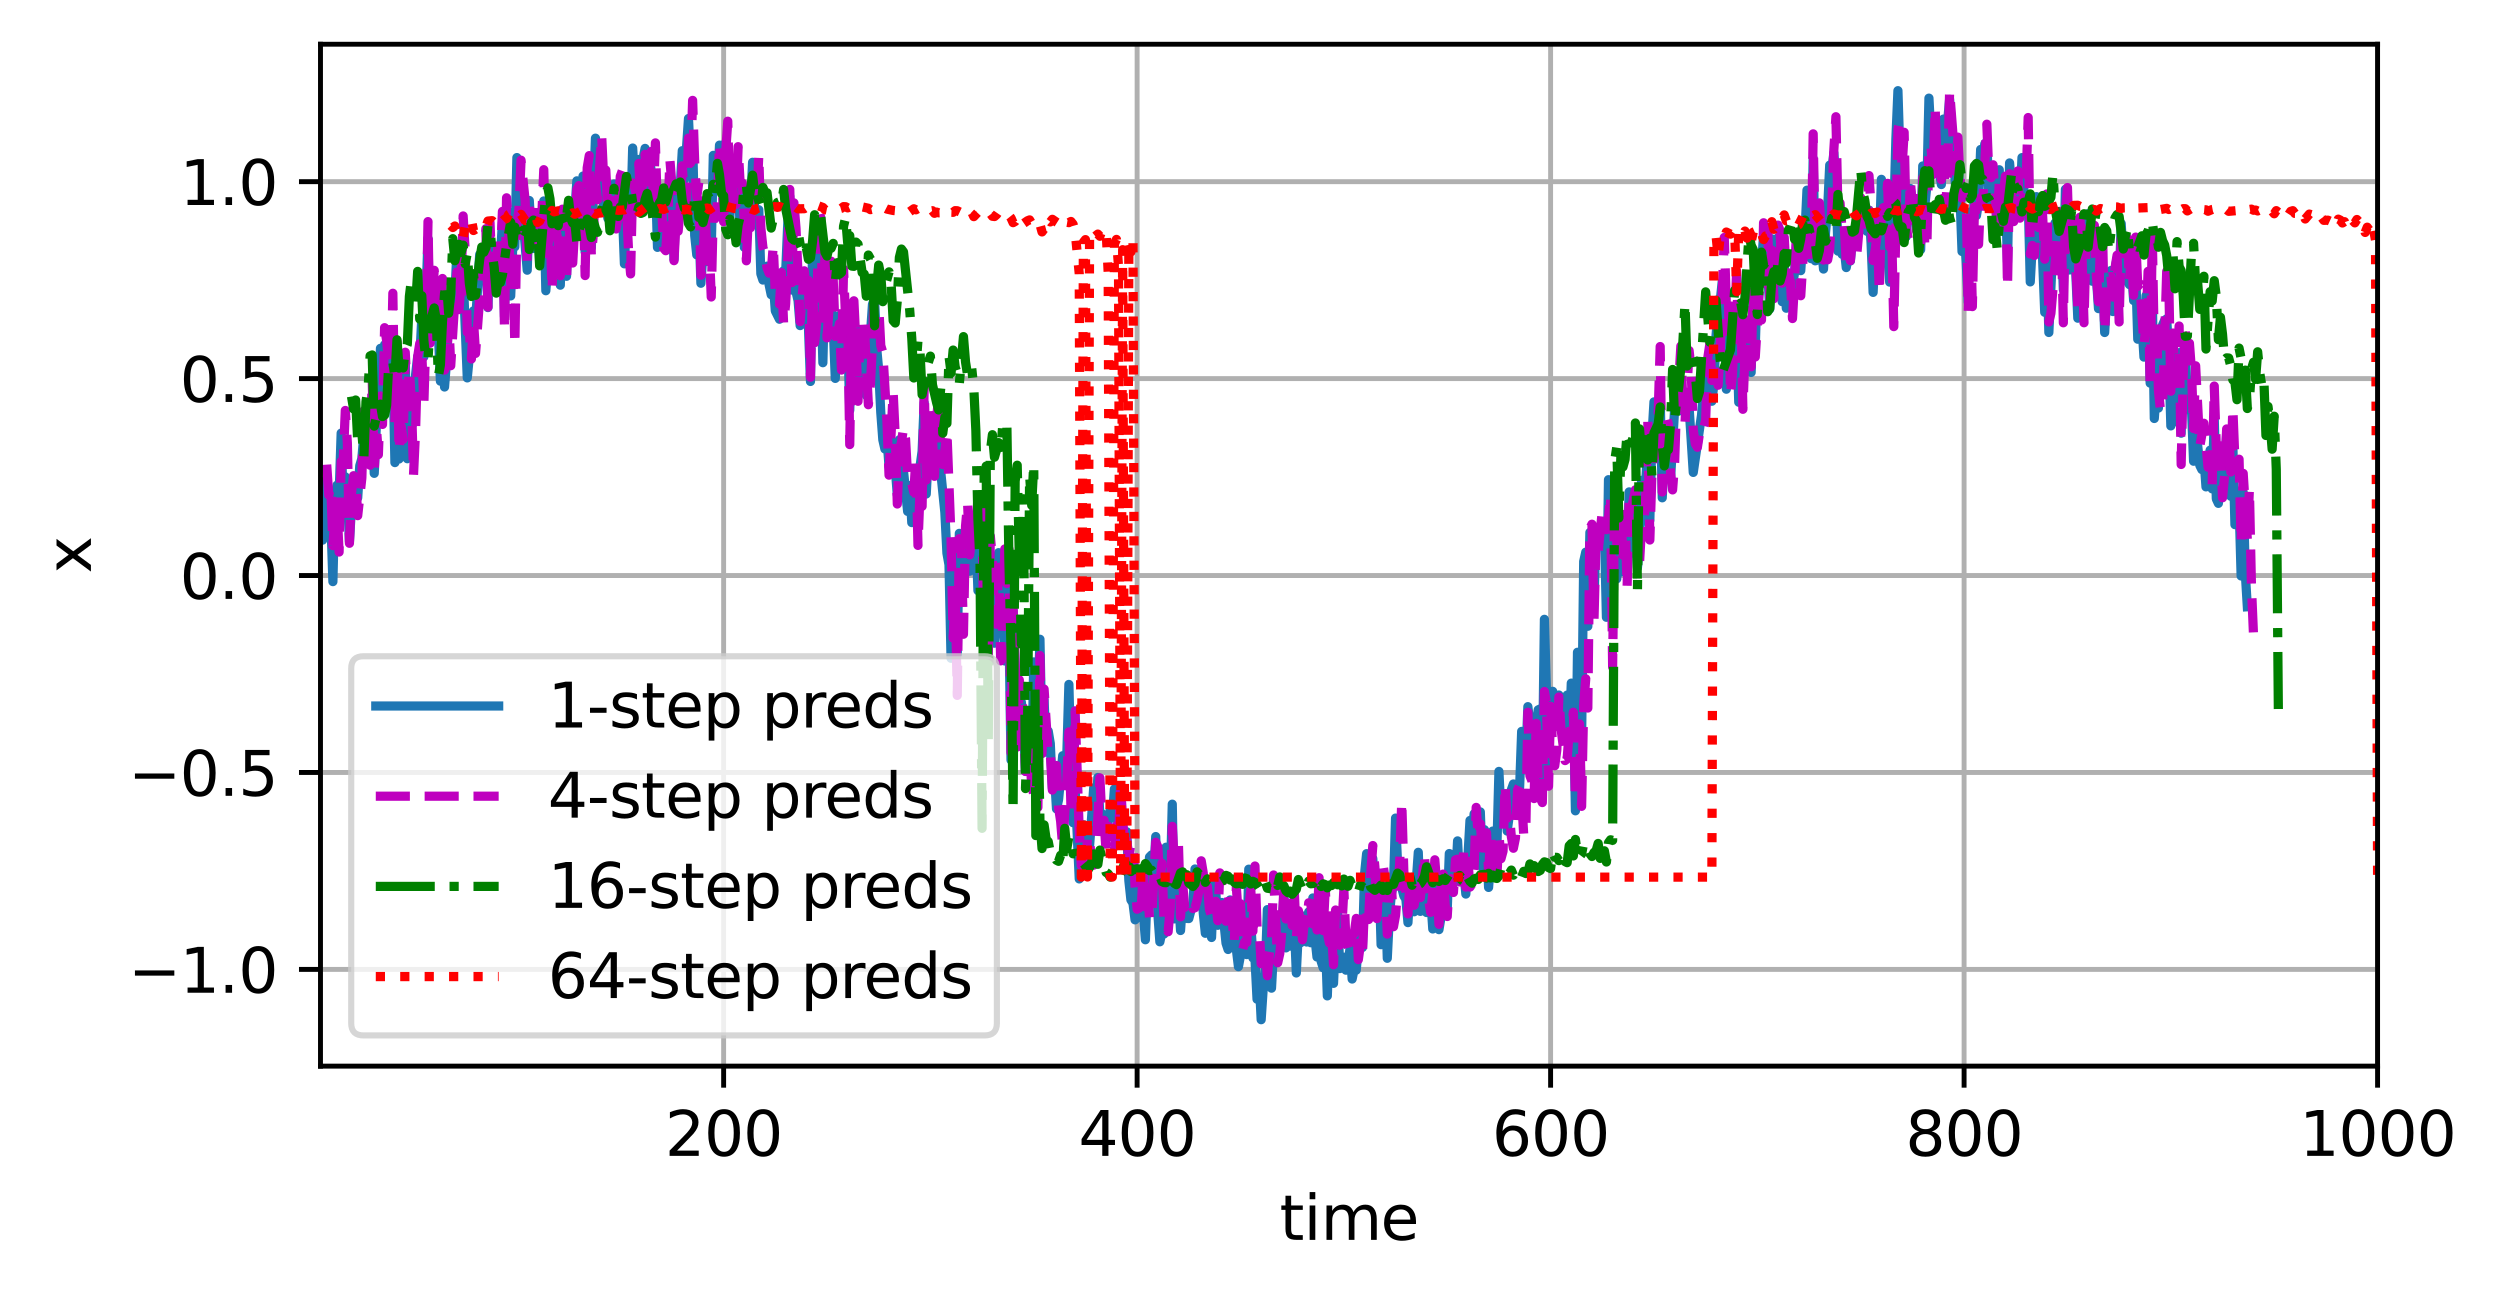 <?xml version="1.0" encoding="utf-8" standalone="no"?>
<!DOCTYPE svg PUBLIC "-//W3C//DTD SVG 1.1//EN"
  "http://www.w3.org/Graphics/SVG/1.1/DTD/svg11.dtd">
<svg xmlns:xlink="http://www.w3.org/1999/xlink" width="406.886pt" height="211.076pt" viewBox="0 0 406.886 211.076" xmlns="http://www.w3.org/2000/svg" version="1.1">
 <defs>
  <style type="text/css">*{stroke-linejoin: round; stroke-linecap: butt}</style>
 </defs>
 <g id="figure_1">
  <g id="patch_1">
   <path d="M 0 211.076 
L 406.886 211.076 
L 406.886 0 
L 0 0 
z
" style="fill: #ffffff"/>
  </g>
  <g id="axes_1">
   <g id="patch_2">
    <path d="M 52.161 173.52 
L 386.961 173.52 
L 386.961 7.2 
L 52.161 7.2 
z
" style="fill: #ffffff"/>
   </g>
   <g id="matplotlib.axis_1">
    <g id="xtick_1">
     <g id="line2d_1">
      <path d="M 117.775 173.52 
L 117.775 7.2 
" clip-path="url(#p006351830c)" style="fill: none; stroke: #b0b0b0; stroke-width: 0.8; stroke-linecap: square"/>
     </g>
     <g id="line2d_2">
      <defs>
       <path id="mee91c72980" d="M 0 0 
L 0 3.5 
" style="stroke: #000000; stroke-width: 0.8"/>
      </defs>
      <g>
       <use xlink:href="#mee91c72980" x="117.775" y="173.52" style="stroke: #000000; stroke-width: 0.8"/>
      </g>
     </g>
     <g id="text_1">
      <!-- 200 -->
      <g transform="translate(108.231 188.118)scale(0.1 -0.1)">
       <defs>
        <path id="DejaVuSans-32" d="M 1228 531 
L 3431 531 
L 3431 0 
L 469 0 
L 469 531 
Q 828 903 1448 1529 
Q 2069 2156 2228 2338 
Q 2531 2678 2651 2914 
Q 2772 3150 2772 3378 
Q 2772 3750 2511 3984 
Q 2250 4219 1831 4219 
Q 1534 4219 1204 4116 
Q 875 4013 500 3803 
L 500 4441 
Q 881 4594 1212 4672 
Q 1544 4750 1819 4750 
Q 2544 4750 2975 4387 
Q 3406 4025 3406 3419 
Q 3406 3131 3298 2873 
Q 3191 2616 2906 2266 
Q 2828 2175 2409 1742 
Q 1991 1309 1228 531 
z
" transform="scale(0.016)"/>
        <path id="DejaVuSans-30" d="M 2034 4250 
Q 1547 4250 1301 3770 
Q 1056 3291 1056 2328 
Q 1056 1369 1301 889 
Q 1547 409 2034 409 
Q 2525 409 2770 889 
Q 3016 1369 3016 2328 
Q 3016 3291 2770 3770 
Q 2525 4250 2034 4250 
z
M 2034 4750 
Q 2819 4750 3233 4129 
Q 3647 3509 3647 2328 
Q 3647 1150 3233 529 
Q 2819 -91 2034 -91 
Q 1250 -91 836 529 
Q 422 1150 422 2328 
Q 422 3509 836 4129 
Q 1250 4750 2034 4750 
z
" transform="scale(0.016)"/>
       </defs>
       <use xlink:href="#DejaVuSans-32"/>
       <use xlink:href="#DejaVuSans-30" x="63.623"/>
       <use xlink:href="#DejaVuSans-30" x="127.246"/>
      </g>
     </g>
    </g>
    <g id="xtick_2">
     <g id="line2d_3">
      <path d="M 185.071 173.52 
L 185.071 7.2 
" clip-path="url(#p006351830c)" style="fill: none; stroke: #b0b0b0; stroke-width: 0.8; stroke-linecap: square"/>
     </g>
     <g id="line2d_4">
      <g>
       <use xlink:href="#mee91c72980" x="185.071" y="173.52" style="stroke: #000000; stroke-width: 0.8"/>
      </g>
     </g>
     <g id="text_2">
      <!-- 400 -->
      <g transform="translate(175.528 188.118)scale(0.1 -0.1)">
       <defs>
        <path id="DejaVuSans-34" d="M 2419 4116 
L 825 1625 
L 2419 1625 
L 2419 4116 
z
M 2253 4666 
L 3047 4666 
L 3047 1625 
L 3713 1625 
L 3713 1100 
L 3047 1100 
L 3047 0 
L 2419 0 
L 2419 1100 
L 313 1100 
L 313 1709 
L 2253 4666 
z
" transform="scale(0.016)"/>
       </defs>
       <use xlink:href="#DejaVuSans-34"/>
       <use xlink:href="#DejaVuSans-30" x="63.623"/>
       <use xlink:href="#DejaVuSans-30" x="127.246"/>
      </g>
     </g>
    </g>
    <g id="xtick_3">
     <g id="line2d_5">
      <path d="M 252.368 173.52 
L 252.368 7.2 
" clip-path="url(#p006351830c)" style="fill: none; stroke: #b0b0b0; stroke-width: 0.8; stroke-linecap: square"/>
     </g>
     <g id="line2d_6">
      <g>
       <use xlink:href="#mee91c72980" x="252.368" y="173.52" style="stroke: #000000; stroke-width: 0.8"/>
      </g>
     </g>
     <g id="text_3">
      <!-- 600 -->
      <g transform="translate(242.824 188.118)scale(0.1 -0.1)">
       <defs>
        <path id="DejaVuSans-36" d="M 2113 2584 
Q 1688 2584 1439 2293 
Q 1191 2003 1191 1497 
Q 1191 994 1439 701 
Q 1688 409 2113 409 
Q 2538 409 2786 701 
Q 3034 994 3034 1497 
Q 3034 2003 2786 2293 
Q 2538 2584 2113 2584 
z
M 3366 4563 
L 3366 3988 
Q 3128 4100 2886 4159 
Q 2644 4219 2406 4219 
Q 1781 4219 1451 3797 
Q 1122 3375 1075 2522 
Q 1259 2794 1537 2939 
Q 1816 3084 2150 3084 
Q 2853 3084 3261 2657 
Q 3669 2231 3669 1497 
Q 3669 778 3244 343 
Q 2819 -91 2113 -91 
Q 1303 -91 875 529 
Q 447 1150 447 2328 
Q 447 3434 972 4092 
Q 1497 4750 2381 4750 
Q 2619 4750 2861 4703 
Q 3103 4656 3366 4563 
z
" transform="scale(0.016)"/>
       </defs>
       <use xlink:href="#DejaVuSans-36"/>
       <use xlink:href="#DejaVuSans-30" x="63.623"/>
       <use xlink:href="#DejaVuSans-30" x="127.246"/>
      </g>
     </g>
    </g>
    <g id="xtick_4">
     <g id="line2d_7">
      <path d="M 319.664 173.52 
L 319.664 7.2 
" clip-path="url(#p006351830c)" style="fill: none; stroke: #b0b0b0; stroke-width: 0.8; stroke-linecap: square"/>
     </g>
     <g id="line2d_8">
      <g>
       <use xlink:href="#mee91c72980" x="319.664" y="173.52" style="stroke: #000000; stroke-width: 0.8"/>
      </g>
     </g>
     <g id="text_4">
      <!-- 800 -->
      <g transform="translate(310.121 188.118)scale(0.1 -0.1)">
       <defs>
        <path id="DejaVuSans-38" d="M 2034 2216 
Q 1584 2216 1326 1975 
Q 1069 1734 1069 1313 
Q 1069 891 1326 650 
Q 1584 409 2034 409 
Q 2484 409 2743 651 
Q 3003 894 3003 1313 
Q 3003 1734 2745 1975 
Q 2488 2216 2034 2216 
z
M 1403 2484 
Q 997 2584 770 2862 
Q 544 3141 544 3541 
Q 544 4100 942 4425 
Q 1341 4750 2034 4750 
Q 2731 4750 3128 4425 
Q 3525 4100 3525 3541 
Q 3525 3141 3298 2862 
Q 3072 2584 2669 2484 
Q 3125 2378 3379 2068 
Q 3634 1759 3634 1313 
Q 3634 634 3220 271 
Q 2806 -91 2034 -91 
Q 1263 -91 848 271 
Q 434 634 434 1313 
Q 434 1759 690 2068 
Q 947 2378 1403 2484 
z
M 1172 3481 
Q 1172 3119 1398 2916 
Q 1625 2713 2034 2713 
Q 2441 2713 2670 2916 
Q 2900 3119 2900 3481 
Q 2900 3844 2670 4047 
Q 2441 4250 2034 4250 
Q 1625 4250 1398 4047 
Q 1172 3844 1172 3481 
z
" transform="scale(0.016)"/>
       </defs>
       <use xlink:href="#DejaVuSans-38"/>
       <use xlink:href="#DejaVuSans-30" x="63.623"/>
       <use xlink:href="#DejaVuSans-30" x="127.246"/>
      </g>
     </g>
    </g>
    <g id="xtick_5">
     <g id="line2d_9">
      <path d="M 386.961 173.52 
L 386.961 7.2 
" clip-path="url(#p006351830c)" style="fill: none; stroke: #b0b0b0; stroke-width: 0.8; stroke-linecap: square"/>
     </g>
     <g id="line2d_10">
      <g>
       <use xlink:href="#mee91c72980" x="386.961" y="173.52" style="stroke: #000000; stroke-width: 0.8"/>
      </g>
     </g>
     <g id="text_5">
      <!-- 1000 -->
      <g transform="translate(374.236 188.118)scale(0.1 -0.1)">
       <defs>
        <path id="DejaVuSans-31" d="M 794 531 
L 1825 531 
L 1825 4091 
L 703 3866 
L 703 4441 
L 1819 4666 
L 2450 4666 
L 2450 531 
L 3481 531 
L 3481 0 
L 794 0 
L 794 531 
z
" transform="scale(0.016)"/>
       </defs>
       <use xlink:href="#DejaVuSans-31"/>
       <use xlink:href="#DejaVuSans-30" x="63.623"/>
       <use xlink:href="#DejaVuSans-30" x="127.246"/>
       <use xlink:href="#DejaVuSans-30" x="190.869"/>
      </g>
     </g>
    </g>
    <g id="text_6">
     <!-- time -->
     <g transform="translate(208.265 201.797)scale(0.1 -0.1)">
      <defs>
       <path id="DejaVuSans-74" d="M 1172 4494 
L 1172 3500 
L 2356 3500 
L 2356 3053 
L 1172 3053 
L 1172 1153 
Q 1172 725 1289 603 
Q 1406 481 1766 481 
L 2356 481 
L 2356 0 
L 1766 0 
Q 1100 0 847 248 
Q 594 497 594 1153 
L 594 3053 
L 172 3053 
L 172 3500 
L 594 3500 
L 594 4494 
L 1172 4494 
z
" transform="scale(0.016)"/>
       <path id="DejaVuSans-69" d="M 603 3500 
L 1178 3500 
L 1178 0 
L 603 0 
L 603 3500 
z
M 603 4863 
L 1178 4863 
L 1178 4134 
L 603 4134 
L 603 4863 
z
" transform="scale(0.016)"/>
       <path id="DejaVuSans-6d" d="M 3328 2828 
Q 3544 3216 3844 3400 
Q 4144 3584 4550 3584 
Q 5097 3584 5394 3201 
Q 5691 2819 5691 2113 
L 5691 0 
L 5113 0 
L 5113 2094 
Q 5113 2597 4934 2840 
Q 4756 3084 4391 3084 
Q 3944 3084 3684 2787 
Q 3425 2491 3425 1978 
L 3425 0 
L 2847 0 
L 2847 2094 
Q 2847 2600 2669 2842 
Q 2491 3084 2119 3084 
Q 1678 3084 1418 2786 
Q 1159 2488 1159 1978 
L 1159 0 
L 581 0 
L 581 3500 
L 1159 3500 
L 1159 2956 
Q 1356 3278 1631 3431 
Q 1906 3584 2284 3584 
Q 2666 3584 2933 3390 
Q 3200 3197 3328 2828 
z
" transform="scale(0.016)"/>
       <path id="DejaVuSans-65" d="M 3597 1894 
L 3597 1613 
L 953 1613 
Q 991 1019 1311 708 
Q 1631 397 2203 397 
Q 2534 397 2845 478 
Q 3156 559 3463 722 
L 3463 178 
Q 3153 47 2828 -22 
Q 2503 -91 2169 -91 
Q 1331 -91 842 396 
Q 353 884 353 1716 
Q 353 2575 817 3079 
Q 1281 3584 2069 3584 
Q 2775 3584 3186 3129 
Q 3597 2675 3597 1894 
z
M 3022 2063 
Q 3016 2534 2758 2815 
Q 2500 3097 2075 3097 
Q 1594 3097 1305 2825 
Q 1016 2553 972 2059 
L 3022 2063 
z
" transform="scale(0.016)"/>
      </defs>
      <use xlink:href="#DejaVuSans-74"/>
      <use xlink:href="#DejaVuSans-69" x="39.209"/>
      <use xlink:href="#DejaVuSans-6d" x="66.992"/>
      <use xlink:href="#DejaVuSans-65" x="164.404"/>
     </g>
    </g>
   </g>
   <g id="matplotlib.axis_2">
    <g id="ytick_1">
     <g id="line2d_11">
      <path d="M 52.161 157.776 
L 386.961 157.776 
" clip-path="url(#p006351830c)" style="fill: none; stroke: #b0b0b0; stroke-width: 0.8; stroke-linecap: square"/>
     </g>
     <g id="line2d_12">
      <defs>
       <path id="m11339d26d9" d="M 0 0 
L -3.5 0 
" style="stroke: #000000; stroke-width: 0.8"/>
      </defs>
      <g>
       <use xlink:href="#m11339d26d9" x="52.161" y="157.776" style="stroke: #000000; stroke-width: 0.8"/>
      </g>
     </g>
     <g id="text_7">
      <!-- −1.0 -->
      <g transform="translate(20.878 161.575)scale(0.1 -0.1)">
       <defs>
        <path id="DejaVuSans-2212" d="M 678 2272 
L 4684 2272 
L 4684 1741 
L 678 1741 
L 678 2272 
z
" transform="scale(0.016)"/>
        <path id="DejaVuSans-2e" d="M 684 794 
L 1344 794 
L 1344 0 
L 684 0 
L 684 794 
z
" transform="scale(0.016)"/>
       </defs>
       <use xlink:href="#DejaVuSans-2212"/>
       <use xlink:href="#DejaVuSans-31" x="83.789"/>
       <use xlink:href="#DejaVuSans-2e" x="147.412"/>
       <use xlink:href="#DejaVuSans-30" x="179.199"/>
      </g>
     </g>
    </g>
    <g id="ytick_2">
     <g id="line2d_13">
      <path d="M 52.161 125.723 
L 386.961 125.723 
" clip-path="url(#p006351830c)" style="fill: none; stroke: #b0b0b0; stroke-width: 0.8; stroke-linecap: square"/>
     </g>
     <g id="line2d_14">
      <g>
       <use xlink:href="#m11339d26d9" x="52.161" y="125.723" style="stroke: #000000; stroke-width: 0.8"/>
      </g>
     </g>
     <g id="text_8">
      <!-- −0.5 -->
      <g transform="translate(20.878 129.523)scale(0.1 -0.1)">
       <defs>
        <path id="DejaVuSans-35" d="M 691 4666 
L 3169 4666 
L 3169 4134 
L 1269 4134 
L 1269 2991 
Q 1406 3038 1543 3061 
Q 1681 3084 1819 3084 
Q 2600 3084 3056 2656 
Q 3513 2228 3513 1497 
Q 3513 744 3044 326 
Q 2575 -91 1722 -91 
Q 1428 -91 1123 -41 
Q 819 9 494 109 
L 494 744 
Q 775 591 1075 516 
Q 1375 441 1709 441 
Q 2250 441 2565 725 
Q 2881 1009 2881 1497 
Q 2881 1984 2565 2268 
Q 2250 2553 1709 2553 
Q 1456 2553 1204 2497 
Q 953 2441 691 2322 
L 691 4666 
z
" transform="scale(0.016)"/>
       </defs>
       <use xlink:href="#DejaVuSans-2212"/>
       <use xlink:href="#DejaVuSans-30" x="83.789"/>
       <use xlink:href="#DejaVuSans-2e" x="147.412"/>
       <use xlink:href="#DejaVuSans-35" x="179.199"/>
      </g>
     </g>
    </g>
    <g id="ytick_3">
     <g id="line2d_15">
      <path d="M 52.161 93.671 
L 386.961 93.671 
" clip-path="url(#p006351830c)" style="fill: none; stroke: #b0b0b0; stroke-width: 0.8; stroke-linecap: square"/>
     </g>
     <g id="line2d_16">
      <g>
       <use xlink:href="#m11339d26d9" x="52.161" y="93.671" style="stroke: #000000; stroke-width: 0.8"/>
      </g>
     </g>
     <g id="text_9">
      <!-- 0.0 -->
      <g transform="translate(29.258 97.47)scale(0.1 -0.1)">
       <use xlink:href="#DejaVuSans-30"/>
       <use xlink:href="#DejaVuSans-2e" x="63.623"/>
       <use xlink:href="#DejaVuSans-30" x="95.41"/>
      </g>
     </g>
    </g>
    <g id="ytick_4">
     <g id="line2d_17">
      <path d="M 52.161 61.618 
L 386.961 61.618 
" clip-path="url(#p006351830c)" style="fill: none; stroke: #b0b0b0; stroke-width: 0.8; stroke-linecap: square"/>
     </g>
     <g id="line2d_18">
      <g>
       <use xlink:href="#m11339d26d9" x="52.161" y="61.618" style="stroke: #000000; stroke-width: 0.8"/>
      </g>
     </g>
     <g id="text_10">
      <!-- 0.5 -->
      <g transform="translate(29.258 65.418)scale(0.1 -0.1)">
       <use xlink:href="#DejaVuSans-30"/>
       <use xlink:href="#DejaVuSans-2e" x="63.623"/>
       <use xlink:href="#DejaVuSans-35" x="95.41"/>
      </g>
     </g>
    </g>
    <g id="ytick_5">
     <g id="line2d_19">
      <path d="M 52.161 29.566 
L 386.961 29.566 
" clip-path="url(#p006351830c)" style="fill: none; stroke: #b0b0b0; stroke-width: 0.8; stroke-linecap: square"/>
     </g>
     <g id="line2d_20">
      <g>
       <use xlink:href="#m11339d26d9" x="52.161" y="29.566" style="stroke: #000000; stroke-width: 0.8"/>
      </g>
     </g>
     <g id="text_11">
      <!-- 1.0 -->
      <g transform="translate(29.258 33.365)scale(0.1 -0.1)">
       <use xlink:href="#DejaVuSans-31"/>
       <use xlink:href="#DejaVuSans-2e" x="63.623"/>
       <use xlink:href="#DejaVuSans-30" x="95.41"/>
      </g>
     </g>
    </g>
    <g id="text_12">
     <!-- x -->
     <g transform="translate(14.798 93.319)rotate(-90)scale(0.1 -0.1)">
      <defs>
       <path id="DejaVuSans-78" d="M 3513 3500 
L 2247 1797 
L 3578 0 
L 2900 0 
L 1881 1375 
L 863 0 
L 184 0 
L 1544 1831 
L 300 3500 
L 978 3500 
L 1906 2253 
L 2834 3500 
L 3513 3500 
z
" transform="scale(0.016)"/>
      </defs>
      <use xlink:href="#DejaVuSans-78"/>
     </g>
    </g>
   </g>
   <g id="line2d_21">
    <path d="M 52.161 80.392 
L 52.497 87.909 
L 52.834 78.354 
L 53.17 83.806 
L 53.507 86.773 
L 53.843 84.592 
L 54.18 94.66 
L 54.516 80.739 
L 54.853 78.968 
L 55.189 80.592 
L 55.526 70.497 
L 55.862 82.634 
L 56.199 77.608 
L 56.535 79.91 
L 56.872 88.137 
L 57.208 82.552 
L 57.545 80.608 
L 57.881 79.672 
L 58.218 81.014 
L 58.554 75.789 
L 58.891 74.651 
L 59.227 70.638 
L 59.564 73.446 
L 60.237 75.3 
L 60.573 66.73 
L 60.909 77.038 
L 61.246 69.394 
L 61.582 67.583 
L 61.919 56.693 
L 62.255 63.645 
L 62.592 56.117 
L 62.928 56.966 
L 63.265 63.396 
L 63.601 63.269 
L 63.938 59.087 
L 64.274 75.286 
L 64.611 66.127 
L 64.947 74.704 
L 65.284 65.013 
L 65.62 66.846 
L 65.957 58.425 
L 66.293 74.659 
L 66.63 70.54 
L 66.966 68.479 
L 67.303 68.85 
L 67.639 60.981 
L 67.976 58.061 
L 68.312 58.579 
L 68.649 51.65 
L 68.985 58.073 
L 69.658 38.804 
L 69.995 55.68 
L 70.331 48.677 
L 70.667 48.854 
L 71.004 49.667 
L 71.34 53.98 
L 71.677 62.035 
L 72.013 51.174 
L 72.35 62.986 
L 72.686 58.631 
L 73.023 51.294 
L 73.359 53.078 
L 73.696 49.94 
L 74.032 47.845 
L 74.369 40.897 
L 74.705 46.004 
L 75.042 47.159 
L 75.378 44.815 
L 76.051 61.504 
L 76.388 57.999 
L 76.724 57.901 
L 77.061 50.595 
L 77.397 52.418 
L 78.07 41.425 
L 78.407 43.596 
L 78.743 41.24 
L 79.08 41.586 
L 79.416 50.057 
L 79.752 39.713 
L 80.089 44.696 
L 80.762 41.206 
L 81.098 42.305 
L 81.435 41.894 
L 81.771 36.278 
L 82.108 51.546 
L 82.444 33.99 
L 82.781 48.053 
L 83.117 48.164 
L 83.454 40.133 
L 83.79 40.173 
L 84.127 25.646 
L 84.8 31.989 
L 85.809 43.975 
L 86.146 32.632 
L 86.482 38.75 
L 86.819 40.437 
L 87.155 34.994 
L 87.492 35.018 
L 87.828 39.117 
L 88.165 36.477 
L 88.501 32.708 
L 88.838 47.316 
L 89.51 38.646 
L 89.847 43.991 
L 90.52 37.222 
L 90.856 40.836 
L 91.193 46.414 
L 91.529 35.133 
L 91.866 42.36 
L 92.202 44.969 
L 92.539 36.583 
L 92.875 37.234 
L 93.548 34.53 
L 93.885 29.434 
L 94.221 37.148 
L 94.558 37.57 
L 94.894 28.655 
L 95.231 40.999 
L 95.567 28.911 
L 95.904 29.965 
L 96.24 40.283 
L 96.913 22.49 
L 97.25 27.425 
L 97.586 25.353 
L 97.923 27.19 
L 98.259 33.804 
L 98.596 33.526 
L 98.932 35.528 
L 99.268 35.836 
L 99.605 35.731 
L 99.941 29.947 
L 100.278 32.987 
L 100.614 32.725 
L 100.951 29.467 
L 101.287 34.291 
L 101.624 42.941 
L 101.96 35.647 
L 102.297 37.396 
L 102.633 36.043 
L 102.97 24.095 
L 103.306 30.065 
L 103.643 30.309 
L 103.979 25.953 
L 104.316 31.409 
L 104.652 25.858 
L 104.989 24.155 
L 105.325 30.48 
L 105.662 25.1 
L 105.998 28.021 
L 106.335 33.689 
L 106.671 28.879 
L 107.008 40.259 
L 108.353 33.785 
L 108.69 34.463 
L 109.026 29.786 
L 109.699 42.176 
L 110.036 31.083 
L 110.372 32.348 
L 110.709 30.493 
L 111.045 24.525 
L 111.382 29.223 
L 112.055 19.291 
L 112.391 26.598 
L 112.728 22.413 
L 113.064 38.324 
L 113.401 41.476 
L 113.737 35.857 
L 114.074 46.099 
L 114.41 41.099 
L 114.747 39.69 
L 115.083 42.557 
L 115.42 39.012 
L 115.756 40.693 
L 116.093 25.286 
L 116.766 30.804 
L 117.102 23.622 
L 117.439 24.56 
L 117.775 32.952 
L 118.111 23.227 
L 118.448 25.048 
L 118.784 35.459 
L 119.121 27.605 
L 119.457 31.038 
L 119.794 29.003 
L 120.13 27.865 
L 120.467 37.482 
L 120.803 35.799 
L 121.14 40.245 
L 121.476 37.077 
L 121.813 31.106 
L 122.149 33.399 
L 122.486 26.414 
L 122.822 34.268 
L 123.159 36.096 
L 123.495 34.138 
L 123.832 44.562 
L 124.168 45.577 
L 124.505 45.216 
L 124.841 43.317 
L 125.178 46.348 
L 125.514 47.962 
L 125.851 46.041 
L 126.187 50.603 
L 126.86 51.956 
L 127.197 44.681 
L 127.533 44.062 
L 127.869 44.371 
L 128.206 36.459 
L 128.542 31.974 
L 128.879 47.208 
L 129.215 41.589 
L 129.552 47.453 
L 129.888 48.925 
L 130.225 52.99 
L 130.561 46.558 
L 130.898 50.734 
L 131.234 52.843 
L 131.571 53.037 
L 131.907 62.082 
L 132.244 40.688 
L 132.58 44.99 
L 132.917 46.805 
L 133.253 36.789 
L 133.59 46.239 
L 133.926 59.031 
L 134.263 45.022 
L 134.599 51.557 
L 134.936 50.014 
L 135.272 50.013 
L 135.609 53.095 
L 135.945 61.584 
L 136.282 54.048 
L 136.618 51.336 
L 136.955 56.914 
L 137.291 55.323 
L 137.627 57.83 
L 137.964 54.554 
L 138.3 66.768 
L 138.637 53.548 
L 138.973 54.783 
L 139.646 63.127 
L 139.983 53.65 
L 140.319 60.366 
L 140.656 62.02 
L 140.992 64.347 
L 142.002 49.488 
L 142.338 48.814 
L 142.675 56.553 
L 143.011 60.239 
L 143.348 67.101 
L 143.684 71.589 
L 144.021 73.072 
L 144.357 71.418 
L 144.694 75.917 
L 145.03 76.341 
L 145.367 71.912 
L 146.04 80.534 
L 146.376 71.58 
L 146.712 75.45 
L 147.049 76.685 
L 147.722 83.231 
L 148.058 79.021 
L 148.395 85.052 
L 148.731 81.628 
L 149.068 80.238 
L 149.404 81.442 
L 149.741 75.884 
L 150.077 73.453 
L 150.414 65.566 
L 150.75 80.399 
L 151.087 73.894 
L 151.423 76.898 
L 151.76 68.969 
L 152.096 76.752 
L 152.433 72.645 
L 152.769 72.067 
L 153.106 76.774 
L 153.779 83.386 
L 154.115 90.031 
L 154.452 91.913 
L 154.788 107.137 
L 155.461 90.758 
L 155.798 106.5 
L 156.134 86.808 
L 156.47 87.911 
L 156.807 95.751 
L 157.143 88.372 
L 157.48 84.722 
L 157.816 92.967 
L 158.153 87.354 
L 158.489 84.065 
L 158.826 86.465 
L 159.162 96.115 
L 159.499 92.168 
L 159.835 99.076 
L 160.172 102.346 
L 160.508 93.576 
L 160.845 101.367 
L 161.181 93.087 
L 161.518 95.897 
L 161.854 104.686 
L 162.191 100.483 
L 162.527 89.95 
L 162.864 101.916 
L 163.2 95.28 
L 163.537 107.576 
L 163.873 92.003 
L 164.21 102.465 
L 164.546 123.692 
L 164.883 99.4 
L 165.219 109.087 
L 165.556 114.038 
L 165.892 114.841 
L 166.228 114.269 
L 166.565 116.997 
L 166.901 125.518 
L 167.238 122.561 
L 167.574 115.698 
L 167.911 126.425 
L 168.247 107.73 
L 168.92 115.289 
L 169.257 104.041 
L 169.593 121.519 
L 169.93 113.867 
L 170.266 122.402 
L 170.603 118.99 
L 170.939 121.002 
L 171.276 128.305 
L 171.612 126.087 
L 171.949 131.647 
L 172.285 130.157 
L 172.958 122.996 
L 173.295 126.023 
L 173.631 122.714 
L 173.968 111.394 
L 174.304 125.087 
L 174.641 133.895 
L 174.977 128.188 
L 175.65 143.048 
L 175.986 136.764 
L 176.323 134.233 
L 176.659 140.425 
L 176.996 137.295 
L 177.332 137.701 
L 178.005 128.224 
L 178.342 132.59 
L 178.678 126.542 
L 179.015 132.848 
L 179.351 132.435 
L 179.688 132.809 
L 180.024 133.65 
L 180.361 133.79 
L 180.697 131.769 
L 181.034 133.035 
L 181.37 128.414 
L 181.707 128.866 
L 182.043 136.649 
L 182.38 129.018 
L 182.716 137.391 
L 183.389 135.38 
L 183.726 143.329 
L 184.062 146.459 
L 184.399 146.998 
L 184.735 149.707 
L 185.071 144.407 
L 185.408 149.298 
L 185.744 145.972 
L 186.081 148.552 
L 186.417 152.949 
L 186.754 143.54 
L 187.09 139.487 
L 187.427 139.146 
L 187.763 142.825 
L 188.1 136.153 
L 188.436 148.594 
L 188.773 153.282 
L 189.109 151.684 
L 189.446 152.016 
L 189.782 137.888 
L 190.119 142.995 
L 190.455 144.151 
L 190.792 130.884 
L 191.128 149.555 
L 191.465 145.28 
L 191.801 145.847 
L 192.138 151.444 
L 192.474 146.542 
L 192.811 149.11 
L 193.147 149.477 
L 193.484 149.497 
L 194.157 146.908 
L 194.493 141.431 
L 194.829 142.773 
L 195.166 146.944 
L 195.502 142.892 
L 195.839 148.653 
L 196.175 151.896 
L 196.512 149.56 
L 196.848 149.325 
L 197.185 152.58 
L 197.521 144.05 
L 197.858 144.759 
L 198.194 150.597 
L 198.531 149.126 
L 198.867 146.884 
L 199.54 153.506 
L 199.877 154.531 
L 200.213 146.472 
L 200.55 152.602 
L 200.886 151.734 
L 201.559 157.326 
L 202.232 153.684 
L 202.569 148.072 
L 202.905 155.364 
L 203.242 141.463 
L 203.578 150.462 
L 203.915 155.905 
L 204.251 155.994 
L 204.587 162.62 
L 204.924 159.117 
L 205.26 165.96 
L 205.597 160.828 
L 205.933 157.853 
L 206.27 148.044 
L 206.943 160.828 
L 207.279 154.467 
L 207.616 156.453 
L 207.952 150.527 
L 208.289 153.741 
L 208.625 151.309 
L 208.962 145.639 
L 209.298 154.27 
L 209.635 147.4 
L 209.971 153.988 
L 210.644 150.18 
L 210.981 158.355 
L 211.317 151.493 
L 211.654 153.457 
L 212.327 149.074 
L 212.663 153.315 
L 213 148.421 
L 213.336 153.433 
L 213.672 146.148 
L 214.009 152.636 
L 214.345 155.755 
L 214.682 143.431 
L 215.018 156.451 
L 215.355 157.506 
L 215.691 152.345 
L 216.028 162.085 
L 216.364 152.886 
L 216.701 155.914 
L 217.037 160.043 
L 217.374 152.203 
L 217.71 148.763 
L 218.047 157.641 
L 218.383 157.534 
L 218.72 155.785 
L 219.056 157.9 
L 219.393 156.768 
L 219.729 154.34 
L 220.066 159.34 
L 220.402 157.716 
L 220.739 157.895 
L 221.075 153.666 
L 221.412 151.994 
L 221.748 154.202 
L 222.085 142.246 
L 222.421 138.937 
L 222.758 142.979 
L 223.094 148.738 
L 223.43 139.746 
L 223.767 146.007 
L 224.103 144.856 
L 224.44 142.135 
L 224.776 153.748 
L 225.113 143.384 
L 225.449 144.621 
L 225.786 155.964 
L 226.122 149.145 
L 226.459 145.463 
L 226.795 143.985 
L 227.132 133.149 
L 227.468 140.779 
L 227.805 143.581 
L 228.141 144.466 
L 228.478 145.79 
L 228.814 146.351 
L 229.151 150.158 
L 229.487 144.308 
L 229.824 144.254 
L 230.16 148.394 
L 230.833 138.716 
L 231.17 148.327 
L 231.506 146.692 
L 231.843 147.189 
L 232.179 148.516 
L 232.516 141.14 
L 233.188 151.191 
L 233.525 142.611 
L 233.861 143.421 
L 234.198 151.303 
L 234.534 149.258 
L 234.871 142.8 
L 235.544 148.04 
L 235.88 138.919 
L 236.217 139.133 
L 236.89 143.232 
L 237.226 136.86 
L 237.563 143.479 
L 237.899 141.739 
L 238.236 141.787 
L 238.572 145.513 
L 239.245 133.536 
L 239.582 135.88 
L 239.918 132.461 
L 240.255 133.243 
L 240.591 138.3 
L 240.928 132.142 
L 241.264 141.172 
L 241.601 135.037 
L 241.937 136.886 
L 242.274 144.431 
L 242.946 135.262 
L 243.283 140.068 
L 243.619 138.183 
L 243.956 125.553 
L 244.292 132.481 
L 244.629 130.459 
L 244.965 129.197 
L 245.302 135.26 
L 245.638 132.754 
L 245.975 128.558 
L 246.311 127.596 
L 246.648 127.743 
L 246.984 129.285 
L 247.321 128.262 
L 247.657 119.037 
L 247.994 124.377 
L 248.33 123.719 
L 248.667 115.012 
L 249.34 120.834 
L 249.676 125.678 
L 250.013 118.439 
L 250.349 115.532 
L 250.686 115.373 
L 251.022 126.414 
L 251.359 100.799 
L 252.031 124.765 
L 252.368 114.177 
L 252.704 112.517 
L 253.041 115.893 
L 253.377 115.602 
L 253.714 113.119 
L 254.05 117.763 
L 254.387 116.62 
L 254.723 118.592 
L 255.06 113.131 
L 255.396 120.299 
L 255.733 111.184 
L 256.069 114.08 
L 256.406 131.962 
L 256.742 106.161 
L 257.079 109.646 
L 257.415 120.091 
L 257.752 91.373 
L 258.088 89.871 
L 258.425 101.929 
L 258.761 86.659 
L 259.098 89.368 
L 259.434 97.499 
L 259.771 86.454 
L 260.107 88.658 
L 260.444 87.893 
L 260.78 86.178 
L 261.117 86.089 
L 261.453 100.465 
L 261.789 78.071 
L 262.126 85.669 
L 262.462 99.367 
L 262.799 80.858 
L 263.135 94.207 
L 263.472 86.415 
L 263.808 93.08 
L 264.145 86.501 
L 264.481 83.763 
L 264.818 90.905 
L 265.154 80.059 
L 265.491 87.605 
L 265.827 90.052 
L 266.164 86.884 
L 266.5 92.391 
L 266.837 88.822 
L 267.173 78.174 
L 267.51 84.829 
L 268.183 72.426 
L 268.519 84.671 
L 268.856 71.122 
L 269.192 65.411 
L 269.529 70.51 
L 269.865 70.635 
L 270.202 64.706 
L 270.538 81.019 
L 270.875 73.846 
L 271.211 76.511 
L 271.547 75.815 
L 271.884 77.998 
L 272.893 60.774 
L 273.23 66.787 
L 273.566 63.427 
L 273.903 66.964 
L 274.239 65.169 
L 274.576 64.876 
L 274.912 66.388 
L 275.585 76.887 
L 276.931 67.578 
L 277.268 63.281 
L 277.604 63.521 
L 277.941 58.977 
L 278.277 59.6 
L 278.614 65.306 
L 278.95 62.506 
L 279.287 54.676 
L 279.623 50.687 
L 279.96 49.101 
L 280.296 45.847 
L 280.632 49.871 
L 280.969 63.345 
L 281.305 56.752 
L 281.642 58.866 
L 282.315 50.643 
L 282.651 53.628 
L 282.988 65.461 
L 283.324 56.004 
L 283.661 62.776 
L 283.997 55.609 
L 284.334 52.638 
L 284.67 54.589 
L 285.007 60.617 
L 285.343 47.824 
L 285.68 56.343 
L 286.016 45.286 
L 286.353 42.671 
L 286.689 43.051 
L 287.026 38.421 
L 287.362 43.256 
L 287.699 44.087 
L 288.035 50.294 
L 288.372 38.878 
L 288.708 42.912 
L 289.381 38.664 
L 289.718 42.632 
L 290.054 49.097 
L 290.39 42.769 
L 290.727 50.164 
L 291.063 48.181 
L 291.4 44.932 
L 291.736 46.49 
L 292.073 44.378 
L 292.409 39.269 
L 292.746 42.426 
L 293.082 44.046 
L 293.419 38.853 
L 293.755 38.098 
L 294.092 30.95 
L 294.428 39.769 
L 294.765 42.095 
L 295.101 25.814 
L 295.438 42.45 
L 295.774 42.325 
L 296.111 36.147 
L 296.784 43.787 
L 297.12 37.725 
L 297.457 33.983 
L 297.793 26.874 
L 298.13 27.679 
L 298.466 24.906 
L 298.803 28.997 
L 299.139 40.869 
L 299.476 39.723 
L 299.812 41.387 
L 300.148 40.423 
L 300.485 43.547 
L 300.821 41.755 
L 301.158 42.471 
L 301.494 38.601 
L 301.831 38.035 
L 302.167 39.104 
L 302.504 35.361 
L 302.84 33.195 
L 303.177 35.108 
L 303.513 33.436 
L 303.85 37.644 
L 304.186 34.196 
L 304.523 39.563 
L 304.859 47.586 
L 305.196 40.288 
L 305.532 35.87 
L 305.869 40.274 
L 306.205 29.187 
L 306.542 34.968 
L 306.878 36.282 
L 307.551 45.913 
L 307.888 33.151 
L 308.224 34.846 
L 308.561 22.685 
L 308.897 14.76 
L 309.57 36.438 
L 309.906 29.178 
L 310.243 38.524 
L 310.916 30.679 
L 311.589 35.538 
L 311.925 36.269 
L 312.262 35.269 
L 312.598 40.63 
L 312.935 27.012 
L 313.271 33.505 
L 313.608 30.271 
L 313.944 15.974 
L 314.281 22.489 
L 314.617 26.027 
L 314.954 21.862 
L 315.29 27.185 
L 315.627 27.699 
L 315.963 30.035 
L 316.3 19.384 
L 316.636 25.825 
L 316.973 19.897 
L 317.309 16.181 
L 318.319 30.972 
L 318.655 26.074 
L 318.991 31.8 
L 319.328 40.931 
L 319.664 37.934 
L 320.001 42.484 
L 320.337 49.16 
L 320.674 34.477 
L 321.01 43.612 
L 321.347 29.62 
L 321.683 35.072 
L 322.02 32.921 
L 322.356 24.332 
L 322.693 26.698 
L 323.029 23.426 
L 323.366 23.027 
L 323.702 31.921 
L 324.039 33.529 
L 324.375 29.556 
L 324.712 33.651 
L 325.048 34.896 
L 325.385 27.626 
L 325.721 37.657 
L 326.058 32.479 
L 326.394 32.274 
L 326.731 42.631 
L 327.067 26.518 
L 327.74 34.51 
L 328.413 28.968 
L 328.749 33.434 
L 329.086 25.65 
L 329.422 31.37 
L 329.759 33.465 
L 330.095 32.265 
L 330.432 45.878 
L 330.768 39.852 
L 331.105 36.955 
L 331.441 32.005 
L 331.778 39.139 
L 332.114 33.948 
L 332.787 50.831 
L 333.124 42.173 
L 333.46 54.112 
L 334.133 39.443 
L 334.47 36.302 
L 334.806 42.725 
L 335.143 37.848 
L 335.479 37.308 
L 335.816 47.114 
L 336.152 30.818 
L 336.489 32.558 
L 336.825 43.941 
L 337.162 42.737 
L 337.498 39.797 
L 337.835 44.26 
L 338.171 51.788 
L 338.507 37.397 
L 339.18 45.565 
L 339.517 35.399 
L 339.853 34.772 
L 340.526 45.771 
L 340.863 42.102 
L 341.199 45.169 
L 341.536 50.228 
L 341.872 44.345 
L 342.209 44.427 
L 342.545 54.116 
L 342.882 47.832 
L 343.218 45.015 
L 343.555 44.035 
L 343.891 50.707 
L 344.228 43.691 
L 344.564 42.053 
L 344.901 46.308 
L 345.237 36.393 
L 345.574 42.525 
L 345.91 40.607 
L 346.247 45.823 
L 346.583 46.327 
L 346.92 43.732 
L 347.256 48.913 
L 347.592 44.334 
L 347.929 55.209 
L 348.265 53.545 
L 348.602 52.677 
L 348.938 58.119 
L 349.275 48.114 
L 349.611 48.133 
L 349.948 62.355 
L 350.284 47.578 
L 350.621 68.11 
L 350.957 63.425 
L 351.294 66.413 
L 351.63 56.685 
L 351.967 52.902 
L 352.303 52.151 
L 352.64 51.888 
L 352.976 57.714 
L 353.313 69.316 
L 353.649 55.477 
L 353.986 68.649 
L 354.659 57.401 
L 354.995 70.505 
L 355.332 57.435 
L 355.668 55.693 
L 356.005 66.664 
L 356.341 63.62 
L 356.678 66.686 
L 357.014 75.067 
L 357.35 67.143 
L 357.687 72.578 
L 358.023 75.733 
L 358.36 76.421 
L 358.696 74.51 
L 359.033 79.24 
L 359.369 75.511 
L 359.706 73.273 
L 360.042 79.563 
L 360.379 68.104 
L 360.715 81.198 
L 361.052 81.923 
L 361.388 74.945 
L 361.725 77.226 
L 362.061 77.296 
L 362.398 70.407 
L 362.734 73.676 
L 363.071 80.769 
L 363.407 72.538 
L 363.744 85.386 
L 364.08 79.877 
L 364.417 82.011 
L 364.753 93.742 
L 365.09 80.142 
L 365.426 93.186 
L 365.763 98.754 
L 365.763 98.754 
" clip-path="url(#p006351830c)" style="fill: none; stroke: #1f77b4; stroke-width: 1.5; stroke-linecap: square"/>
   </g>
   <g id="line2d_22">
    <path d="M 53.17 75.62 
L 53.507 80.557 
L 53.843 79.228 
L 54.18 88.801 
L 54.516 84.04 
L 54.853 83.076 
L 55.189 89.845 
L 55.526 75.118 
L 55.862 74.767 
L 56.199 66.804 
L 56.535 72.106 
L 56.872 88.422 
L 57.208 80.28 
L 57.545 77.423 
L 57.881 77.732 
L 58.218 83.923 
L 58.891 77.808 
L 59.227 66.852 
L 59.564 73.459 
L 59.9 71.398 
L 60.237 75.714 
L 60.573 61.334 
L 60.909 76.483 
L 61.246 69.416 
L 61.582 73.992 
L 61.919 64.45 
L 62.255 69.076 
L 62.592 53.332 
L 62.928 55.44 
L 63.601 63.099 
L 63.938 47.731 
L 64.274 68.749 
L 64.611 55.615 
L 64.947 73.361 
L 65.284 69.346 
L 65.62 71.508 
L 65.957 57.325 
L 66.293 64.286 
L 66.63 60.161 
L 66.966 65.492 
L 67.303 77.276 
L 67.639 70.004 
L 67.976 58.064 
L 68.312 55.912 
L 68.649 57.533 
L 68.985 65.748 
L 69.322 54.35 
L 69.658 36.066 
L 69.995 55.865 
L 70.331 48.736 
L 70.667 43.993 
L 71.004 47.451 
L 71.34 46.193 
L 71.677 54.922 
L 72.013 45.325 
L 72.35 60.235 
L 72.686 58.846 
L 73.023 51.886 
L 73.359 59.519 
L 74.032 48.726 
L 74.369 44.273 
L 74.705 50.391 
L 75.042 45.988 
L 75.378 35.149 
L 75.715 40.949 
L 76.051 54.067 
L 76.388 54.064 
L 76.724 58.424 
L 77.061 52.172 
L 77.397 57.518 
L 78.07 48.527 
L 78.407 43.432 
L 78.743 41.616 
L 79.08 37.229 
L 79.416 49.972 
L 79.752 36.202 
L 80.089 44.999 
L 80.425 43.32 
L 80.762 45.219 
L 81.098 38.146 
L 81.435 42.332 
L 81.771 34.408 
L 82.108 53.634 
L 82.444 32.194 
L 82.781 37.793 
L 83.117 46.285 
L 83.454 41.015 
L 83.79 56.169 
L 84.127 36.608 
L 84.463 34.051 
L 84.8 26.072 
L 85.473 32.688 
L 85.809 43.099 
L 86.146 33.538 
L 86.482 38.237 
L 86.819 40.478 
L 87.155 33.136 
L 87.492 38.788 
L 87.828 40.495 
L 88.165 35.506 
L 88.501 27.618 
L 88.838 41.255 
L 89.174 40.14 
L 89.51 36.918 
L 89.847 47.219 
L 90.183 39.33 
L 90.52 37.445 
L 90.856 39.545 
L 91.193 44.878 
L 91.529 34.046 
L 92.202 45.579 
L 92.539 35.579 
L 92.875 40.714 
L 93.212 42.806 
L 93.885 30.839 
L 94.221 30.201 
L 94.558 38.168 
L 94.894 31.399 
L 95.231 44.848 
L 95.567 27.321 
L 95.904 25.326 
L 96.24 41.645 
L 96.577 38.053 
L 96.913 29.566 
L 97.25 32.511 
L 97.923 22.049 
L 98.259 29.265 
L 98.596 27.674 
L 98.932 34.377 
L 99.268 35.011 
L 99.605 36.231 
L 99.941 31.396 
L 100.278 37.267 
L 100.614 35.219 
L 100.951 28.712 
L 101.287 27.782 
L 101.624 35.322 
L 101.96 33.731 
L 102.297 40.791 
L 102.633 44.578 
L 102.97 29.78 
L 103.306 30.591 
L 103.643 31.983 
L 103.979 26.6 
L 104.316 33.728 
L 104.652 28.152 
L 104.989 25.124 
L 105.325 30.746 
L 105.998 24.653 
L 106.335 31.739 
L 106.671 23.257 
L 107.008 35.057 
L 107.344 34.494 
L 107.681 33.568 
L 108.017 40.416 
L 108.353 40.802 
L 108.69 35.587 
L 109.026 25.954 
L 109.363 30.186 
L 109.699 42.423 
L 110.036 35.757 
L 110.372 37.631 
L 110.709 33.865 
L 111.045 26.988 
L 111.382 32.318 
L 111.718 33.233 
L 112.055 22.472 
L 112.391 26.524 
L 112.728 16.34 
L 113.064 26.468 
L 113.401 32.133 
L 113.737 29.638 
L 114.074 44.793 
L 114.41 42.769 
L 114.747 33.94 
L 115.083 42.481 
L 115.42 39.77 
L 115.756 48.335 
L 116.093 34.449 
L 116.429 35.521 
L 116.766 33.004 
L 117.102 23.369 
L 117.439 27.014 
L 117.775 36.082 
L 118.111 24.718 
L 118.448 19.727 
L 118.784 32.628 
L 119.121 27.931 
L 119.457 33.041 
L 119.794 33.29 
L 120.13 23.874 
L 120.467 29.949 
L 120.803 29.767 
L 121.476 42.442 
L 121.813 34.676 
L 122.149 37.065 
L 122.486 29.648 
L 122.822 32.889 
L 123.159 33.205 
L 123.495 25.232 
L 123.832 37.123 
L 124.168 40.274 
L 124.505 41.401 
L 124.841 43.583 
L 125.178 44.459 
L 125.514 44.449 
L 125.851 39.932 
L 126.187 47.876 
L 126.524 48.446 
L 126.86 49.486 
L 127.197 44.36 
L 127.533 52.676 
L 127.869 49.445 
L 128.206 42.083 
L 128.542 30.834 
L 128.879 45.996 
L 129.215 33.02 
L 129.552 37.151 
L 130.225 52.343 
L 130.898 44.076 
L 131.234 47.294 
L 131.571 45.638 
L 131.907 61.396 
L 132.244 46.335 
L 132.58 55.785 
L 132.917 52.561 
L 133.253 34.131 
L 133.59 35.448 
L 133.926 51.777 
L 134.263 41.616 
L 134.599 54.991 
L 134.936 50.057 
L 135.272 42.509 
L 135.609 45.549 
L 135.945 54.753 
L 136.282 54.638 
L 136.618 52.673 
L 136.955 60.229 
L 137.291 43.813 
L 137.627 51.89 
L 137.964 51.633 
L 138.3 72.355 
L 138.637 50.262 
L 138.973 48.958 
L 139.31 55.934 
L 139.646 65.308 
L 139.983 52.945 
L 140.319 53.705 
L 140.656 52.754 
L 141.329 65.87 
L 141.665 62.552 
L 142.002 55.927 
L 142.338 45.442 
L 142.675 47.95 
L 143.011 49.585 
L 143.348 56.24 
L 143.684 57.364 
L 144.357 68.596 
L 144.694 77.332 
L 145.367 63.847 
L 145.703 71.007 
L 146.04 82.027 
L 146.376 73.229 
L 146.712 72.003 
L 147.049 69.678 
L 147.385 71.433 
L 147.722 77.694 
L 148.058 77.672 
L 148.395 78.643 
L 148.731 80.12 
L 149.068 74.482 
L 149.404 88.764 
L 149.741 79.858 
L 150.077 82.406 
L 150.414 62.576 
L 150.75 78.146 
L 151.087 66.875 
L 151.423 74.618 
L 151.76 71.399 
L 152.096 77.522 
L 152.433 68.107 
L 152.769 64.637 
L 153.106 73.514 
L 153.442 75.606 
L 153.779 73.328 
L 154.115 70.236 
L 154.788 87.633 
L 155.125 103.854 
L 155.461 96.508 
L 155.798 113.176 
L 156.134 87.671 
L 156.47 90.111 
L 156.807 103.229 
L 157.143 85.632 
L 157.48 81.87 
L 157.816 90.304 
L 158.489 84.867 
L 158.826 87.046 
L 159.162 80.839 
L 159.499 82.064 
L 159.835 82.612 
L 160.172 108.057 
L 160.508 100.127 
L 160.845 106.773 
L 161.181 87.252 
L 161.518 90.925 
L 161.854 99.938 
L 162.191 101.608 
L 162.527 92.329 
L 162.864 107.555 
L 163.2 101.697 
L 163.537 89.347 
L 163.873 94.969 
L 164.21 89.369 
L 164.546 122.479 
L 164.883 98.775 
L 165.219 107.766 
L 165.556 121.578 
L 165.892 110.644 
L 166.565 115.907 
L 166.901 125.563 
L 167.238 125.12 
L 167.574 122.126 
L 167.911 127.881 
L 168.247 129.277 
L 168.584 121.001 
L 168.92 131.401 
L 169.257 106.691 
L 169.593 122.648 
L 169.93 112.149 
L 170.603 122.793 
L 170.939 122.526 
L 171.276 128.587 
L 171.612 125.471 
L 171.949 124.59 
L 172.285 131.394 
L 172.622 133.643 
L 172.958 137.782 
L 173.631 126.91 
L 173.968 119.119 
L 174.304 131.516 
L 174.641 132.485 
L 174.977 115.689 
L 175.65 135.281 
L 175.986 140.86 
L 176.323 139.113 
L 176.659 143.07 
L 176.996 136.057 
L 177.332 136.846 
L 177.669 140.269 
L 178.005 140.807 
L 178.342 139.646 
L 179.015 126.605 
L 179.351 133.618 
L 179.688 133.509 
L 180.024 138.672 
L 180.361 134.456 
L 180.697 135.947 
L 181.034 134.86 
L 181.37 137.835 
L 181.707 134.391 
L 182.043 136.425 
L 182.38 128.192 
L 183.053 138.101 
L 183.389 136.821 
L 183.726 139.498 
L 184.062 137.28 
L 184.399 137.644 
L 184.735 144.195 
L 185.071 147.977 
L 185.408 147.789 
L 185.744 147.465 
L 186.081 141.824 
L 186.417 147.6 
L 186.754 144.464 
L 187.09 149.426 
L 187.427 149.635 
L 188.1 137.085 
L 188.436 137.808 
L 188.773 143.743 
L 189.109 140.495 
L 189.446 149.551 
L 190.119 151.643 
L 190.455 147.807 
L 190.792 134.497 
L 191.128 140.455 
L 191.465 143.202 
L 191.801 137.583 
L 192.138 149.22 
L 192.474 143.672 
L 192.811 147.678 
L 193.484 146.631 
L 193.82 146.531 
L 194.157 147.861 
L 194.493 147.735 
L 194.829 146.538 
L 195.166 144.823 
L 195.502 140.101 
L 195.839 142.121 
L 196.175 146.457 
L 196.512 144.282 
L 196.848 148.071 
L 197.185 149.101 
L 197.521 148.641 
L 197.858 146.691 
L 198.194 149.838 
L 198.531 142.069 
L 198.867 144.109 
L 199.54 149.932 
L 199.877 145.718 
L 200.213 147.433 
L 200.55 149.92 
L 200.886 153.418 
L 201.223 144.391 
L 201.559 149.501 
L 201.896 147.086 
L 202.232 154.601 
L 202.569 153.309 
L 202.905 153.393 
L 203.242 147.799 
L 203.578 144.906 
L 203.915 151.555 
L 204.251 140.948 
L 204.587 150.819 
L 204.924 150.969 
L 205.26 156.844 
L 205.597 156.848 
L 205.933 155.06 
L 206.27 158.808 
L 206.606 155.206 
L 206.943 153.344 
L 207.279 142.409 
L 207.952 156.694 
L 208.289 155.206 
L 208.625 151.648 
L 208.962 144.45 
L 209.298 149.57 
L 209.635 148.968 
L 209.971 146.223 
L 210.308 150.606 
L 210.644 144.857 
L 210.981 152.668 
L 211.317 148.225 
L 211.654 149.808 
L 211.99 152.956 
L 212.327 149.646 
L 212.663 150.308 
L 213 146.937 
L 213.336 147.032 
L 213.672 150.383 
L 214.009 147.182 
L 214.345 151.36 
L 214.682 142.849 
L 215.018 151.255 
L 215.355 151.461 
L 215.691 144.518 
L 216.028 151.804 
L 216.364 153.466 
L 216.701 151.881 
L 217.037 157.014 
L 217.374 148.105 
L 217.71 152.54 
L 218.047 153.844 
L 218.383 151.142 
L 218.72 144.776 
L 219.056 153.251 
L 219.393 153.995 
L 219.729 155.247 
L 220.066 152.105 
L 220.402 151.944 
L 220.739 149.475 
L 221.075 156.186 
L 221.412 153.67 
L 221.748 155.025 
L 222.085 147.518 
L 222.758 149.655 
L 223.094 142.182 
L 223.43 137.618 
L 223.767 141.069 
L 224.103 149.507 
L 224.44 143.01 
L 224.776 145.737 
L 225.113 140.858 
L 225.449 143.097 
L 225.786 152.03 
L 226.122 144.359 
L 226.459 143.932 
L 226.795 150.827 
L 227.132 148.977 
L 227.805 140.542 
L 228.141 130.432 
L 228.478 141.8 
L 229.151 148.737 
L 229.487 143.59 
L 229.824 144.19 
L 230.16 147.332 
L 230.497 144.975 
L 230.833 143.767 
L 231.17 146.098 
L 231.843 139.113 
L 232.179 146.876 
L 232.516 146.533 
L 232.852 148.487 
L 233.188 145.482 
L 233.525 139.938 
L 233.861 144.394 
L 234.198 150.439 
L 234.534 144.073 
L 234.871 142.266 
L 235.207 147.319 
L 235.544 149.166 
L 235.88 143.343 
L 236.217 143.023 
L 236.553 145.252 
L 236.89 139.944 
L 237.226 139.84 
L 237.563 140.118 
L 237.899 144.793 
L 238.236 138.125 
L 238.572 144.375 
L 238.909 140.155 
L 239.245 144.376 
L 239.582 143.863 
L 239.918 141.298 
L 240.255 131.409 
L 240.591 136.137 
L 240.928 134.091 
L 241.264 138.561 
L 241.601 139.858 
L 241.937 135.557 
L 242.274 141.875 
L 242.61 136.137 
L 243.283 143.674 
L 243.619 142.846 
L 243.956 135.798 
L 244.292 139.761 
L 244.629 138.515 
L 244.965 127.688 
L 245.302 133.163 
L 245.638 132.391 
L 245.975 136.148 
L 246.311 138.057 
L 246.648 136.383 
L 246.984 128.582 
L 247.321 127.876 
L 247.657 130.038 
L 247.994 135.951 
L 248.33 135.265 
L 248.667 115.928 
L 249.003 126.255 
L 249.34 127.116 
L 249.676 129.967 
L 250.013 117.734 
L 250.349 126.704 
L 250.686 129.901 
L 251.022 130.62 
L 251.359 112.549 
L 251.695 114.421 
L 252.031 127.959 
L 252.368 114.952 
L 252.704 121.885 
L 253.041 124.629 
L 253.377 122.072 
L 253.714 113.446 
L 254.05 118.519 
L 254.723 123.787 
L 255.06 123.507 
L 255.396 119.018 
L 255.733 119.197 
L 256.069 115.922 
L 256.406 129.966 
L 256.742 120.079 
L 257.079 117.823 
L 257.415 131.236 
L 257.752 114.659 
L 258.088 110.476 
L 258.425 115.235 
L 258.761 86.01 
L 259.098 85.319 
L 259.434 100.72 
L 259.771 87.32 
L 260.107 89.694 
L 260.78 83.228 
L 261.117 85.791 
L 261.453 86.207 
L 261.789 84.207 
L 262.126 80.579 
L 262.462 108.558 
L 262.799 79.707 
L 263.135 88.45 
L 263.472 84.748 
L 263.808 83.645 
L 264.145 90.368 
L 264.481 83.696 
L 264.818 95.644 
L 265.154 81.144 
L 265.491 82.96 
L 266.164 79.722 
L 266.5 89.216 
L 266.837 91.712 
L 267.173 85.593 
L 267.51 85.734 
L 267.846 80.756 
L 268.183 68.309 
L 268.519 87.89 
L 268.856 77.059 
L 269.192 73.898 
L 269.529 68.496 
L 269.865 67.674 
L 270.202 56.402 
L 270.538 80.069 
L 270.875 69.603 
L 271.211 67.75 
L 271.547 69.152 
L 271.884 76.961 
L 272.22 79.733 
L 272.557 75.27 
L 272.893 64.787 
L 273.23 62.133 
L 273.566 56.331 
L 273.903 66.184 
L 274.239 68.866 
L 274.912 57.055 
L 275.249 60.29 
L 275.585 69.985 
L 275.922 72.25 
L 276.258 72.793 
L 276.595 70.596 
L 276.931 70.911 
L 277.604 68.433 
L 277.941 58.3 
L 278.277 56.035 
L 278.614 61.92 
L 278.95 61.152 
L 279.287 58.719 
L 279.623 62.698 
L 279.96 57.226 
L 280.632 38.65 
L 280.969 49.779 
L 281.305 48.531 
L 281.642 64.175 
L 281.978 60.731 
L 282.651 44.172 
L 282.988 56.401 
L 283.324 50.813 
L 283.661 66.615 
L 283.997 57.615 
L 284.334 53.272 
L 284.67 52.043 
L 285.007 59.693 
L 285.343 47.382 
L 285.68 58.097 
L 286.353 47.199 
L 286.689 52.083 
L 287.026 36.258 
L 287.362 40.032 
L 287.699 36.969 
L 288.035 48.595 
L 288.372 40.703 
L 288.708 48.606 
L 289.045 41.127 
L 289.381 36.64 
L 289.718 37.526 
L 290.054 46.089 
L 290.39 38.646 
L 290.727 44.815 
L 291.063 44.41 
L 291.4 45.91 
L 291.736 51.844 
L 292.073 45.872 
L 292.409 37.014 
L 292.746 41.39 
L 293.082 48.133 
L 293.755 37.224 
L 294.092 35.808 
L 294.765 43.141 
L 295.101 21.786 
L 295.438 40.692 
L 295.774 41.618 
L 296.111 33.02 
L 296.784 42.329 
L 297.12 38.569 
L 297.457 42.281 
L 297.793 40.52 
L 298.13 33.942 
L 298.466 24.359 
L 298.803 18.999 
L 299.139 34.504 
L 299.476 33.049 
L 299.812 37.528 
L 300.148 36.609 
L 300.485 42.642 
L 300.821 41.369 
L 301.158 42.42 
L 301.494 38.822 
L 301.831 41.04 
L 302.167 41.831 
L 302.504 37.997 
L 302.84 32.176 
L 303.177 38.23 
L 303.513 35.277 
L 303.85 36.224 
L 304.186 28.575 
L 304.523 33.587 
L 304.859 42.407 
L 305.196 40.653 
L 305.532 37.963 
L 305.869 47.488 
L 306.205 34.484 
L 306.542 33.782 
L 306.878 33.995 
L 307.215 29.843 
L 307.551 40.19 
L 307.888 38.187 
L 308.224 53.158 
L 308.897 21.042 
L 309.233 19.5 
L 309.57 27.249 
L 309.906 21.529 
L 310.243 36.95 
L 310.579 38.895 
L 310.916 29.43 
L 311.252 33.626 
L 311.589 30.684 
L 311.925 37.589 
L 312.262 33.047 
L 312.598 39.441 
L 312.935 28.942 
L 313.271 40.298 
L 313.608 40.121 
L 313.944 23.673 
L 314.281 23.955 
L 314.617 28.409 
L 314.954 17.479 
L 315.29 27.915 
L 315.627 24.441 
L 315.963 29.233 
L 316.3 23.521 
L 316.636 34.195 
L 316.973 28.627 
L 317.309 14.823 
L 318.319 27.948 
L 318.655 22.319 
L 318.991 29.031 
L 319.328 32.275 
L 319.664 31.178 
L 320.001 31.718 
L 320.337 50.634 
L 320.674 36.388 
L 321.01 49.901 
L 321.347 33.635 
L 321.683 35.333 
L 322.02 39.76 
L 322.356 32.177 
L 322.693 33.16 
L 323.366 20.215 
L 323.702 28.677 
L 324.039 28.925 
L 324.375 26.819 
L 325.048 37.45 
L 325.385 29.695 
L 325.721 32.62 
L 326.058 31.494 
L 326.394 28.675 
L 326.731 46.706 
L 327.067 28.272 
L 327.74 36.062 
L 328.077 30.916 
L 328.413 27.825 
L 328.749 35.505 
L 329.759 29.103 
L 330.095 19.128 
L 330.432 41.334 
L 330.768 39.946 
L 331.105 41.575 
L 331.441 35.042 
L 331.778 37.031 
L 332.114 33.413 
L 332.451 35.163 
L 332.787 42.186 
L 333.124 31.564 
L 333.46 52.395 
L 333.797 50.988 
L 334.47 42.937 
L 335.143 34.403 
L 335.479 36.911 
L 335.816 52.535 
L 336.152 34.311 
L 336.489 30.523 
L 336.825 42.089 
L 337.162 34.552 
L 337.498 36.036 
L 338.171 49.88 
L 338.507 35.362 
L 338.844 41.292 
L 339.18 52.531 
L 339.517 39.084 
L 339.853 36.497 
L 340.19 36.246 
L 340.526 37.478 
L 340.863 36.674 
L 341.199 44.876 
L 341.536 49.11 
L 341.872 39.689 
L 342.209 38.439 
L 342.545 53.842 
L 342.882 47.313 
L 343.218 45.053 
L 343.555 44.994 
L 343.891 48.348 
L 344.228 43.643 
L 344.564 41.535 
L 344.901 52.4 
L 345.237 38.783 
L 345.574 40.599 
L 345.91 37.961 
L 346.247 38.987 
L 346.583 45.747 
L 346.92 41.144 
L 347.256 48.054 
L 347.592 38.589 
L 347.929 46.607 
L 348.265 46.191 
L 348.938 56.169 
L 349.275 52.839 
L 349.611 44.168 
L 349.948 63.022 
L 350.284 37.702 
L 350.621 56.541 
L 350.957 52.208 
L 351.294 63.538 
L 351.63 66.8 
L 351.967 66.138 
L 352.64 44.15 
L 352.976 45.79 
L 353.313 63.675 
L 353.649 54.205 
L 353.986 62.184 
L 354.322 59.055 
L 354.659 53.062 
L 354.995 75.594 
L 355.332 60.832 
L 355.668 53.916 
L 356.005 59.947 
L 356.341 55.869 
L 356.678 60.44 
L 357.014 69.746 
L 357.35 59.537 
L 358.023 72.661 
L 358.696 68.887 
L 359.369 76.041 
L 359.706 74.957 
L 360.042 78.937 
L 360.379 62.832 
L 360.715 72.852 
L 361.052 76.332 
L 361.388 72.561 
L 361.725 81.013 
L 362.061 77.493 
L 362.398 69.814 
L 362.734 70.592 
L 363.071 76.821 
L 363.407 66.47 
L 363.744 74.97 
L 364.08 75.965 
L 364.417 74.74 
L 364.753 88.342 
L 365.09 77.043 
L 365.763 87.853 
L 366.099 79.568 
L 366.436 95.469 
L 366.772 103.443 
L 366.772 103.443 
" clip-path="url(#p006351830c)" style="fill: none; stroke-dasharray: 5.55,2.4; stroke-dashoffset: 0; stroke: #bf00bf; stroke-width: 1.5"/>
   </g>
   <g id="line2d_23">
    <path d="M 57.208 64.539 
L 57.545 66.56 
L 57.881 65.103 
L 58.218 71.726 
L 58.554 71.58 
L 58.891 70.416 
L 59.227 74.406 
L 59.564 65.373 
L 59.9 63.164 
L 60.237 57.926 
L 60.573 57.772 
L 60.909 69.358 
L 61.582 66.46 
L 61.919 65.775 
L 62.255 67.797 
L 62.592 67.548 
L 62.928 65.959 
L 63.265 59.302 
L 63.601 59.217 
L 63.938 58.923 
L 64.274 61.349 
L 64.611 55.3 
L 64.947 59.912 
L 65.284 58.412 
L 65.62 59.884 
L 65.957 56.885 
L 66.293 56.038 
L 66.63 48.228 
L 66.966 45.413 
L 67.639 49.775 
L 67.976 44.17 
L 68.312 51.929 
L 68.649 48.129 
L 68.985 55.411 
L 69.322 58.685 
L 69.658 58.621 
L 69.995 52.446 
L 70.667 50.122 
L 71.004 52.04 
L 71.34 61.285 
L 71.677 59.377 
L 72.013 52.36 
L 72.35 47.745 
L 72.686 46.107 
L 73.023 50.974 
L 73.359 47.792 
L 73.696 38.844 
L 74.032 42.431 
L 74.705 39.759 
L 75.042 41.101 
L 75.378 39.902 
L 75.715 42.946 
L 76.051 41.202 
L 76.388 46.121 
L 76.724 48.256 
L 77.061 44.544 
L 77.397 48.068 
L 78.07 42.269 
L 78.407 40.208 
L 78.743 41.054 
L 79.08 40.322 
L 79.416 36.612 
L 79.752 37.072 
L 80.089 41.055 
L 80.425 43.475 
L 80.762 47.708 
L 81.098 45.528 
L 81.435 45.982 
L 81.771 44.784 
L 82.444 39.929 
L 83.117 36.192 
L 83.454 39.74 
L 83.79 36.967 
L 84.127 38.646 
L 84.8 38.909 
L 85.136 37.484 
L 85.473 37.711 
L 85.809 35.352 
L 86.146 40.609 
L 86.482 36.184 
L 86.819 35.818 
L 87.155 38.65 
L 87.492 37.324 
L 87.828 43.274 
L 88.501 35.183 
L 88.838 31.508 
L 89.174 30.581 
L 89.51 32.361 
L 89.847 36.423 
L 90.183 35.298 
L 90.856 36.72 
L 91.193 34.365 
L 91.529 35.847 
L 91.866 36.651 
L 92.202 35.382 
L 92.539 32.603 
L 92.875 35.493 
L 93.212 36.292 
L 93.548 36.003 
L 93.885 39.469 
L 94.221 37.525 
L 94.558 36.304 
L 94.894 36.608 
L 95.231 38.067 
L 95.567 35.659 
L 95.904 36.874 
L 96.24 38.655 
L 96.577 36.001 
L 96.913 37.173 
L 97.25 37.808 
L 97.586 36.223 
L 97.923 33.967 
L 98.259 32.468 
L 98.596 34.315 
L 98.932 33.256 
L 99.268 37.556 
L 99.941 30.644 
L 100.278 35.02 
L 100.614 35.234 
L 100.951 33.693 
L 101.287 33.67 
L 101.96 28.725 
L 102.297 30.541 
L 102.633 30.585 
L 102.97 32.985 
L 103.306 34.297 
L 103.643 34.892 
L 103.979 33.656 
L 104.316 34.731 
L 104.652 34.587 
L 104.989 32.476 
L 105.325 31.487 
L 105.662 33.109 
L 105.998 33.497 
L 106.671 38.584 
L 107.008 34.384 
L 107.344 32.98 
L 107.681 32.449 
L 108.017 30.59 
L 108.353 32.875 
L 108.69 31.785 
L 109.026 30.254 
L 109.363 31.548 
L 110.036 29.931 
L 110.372 31.853 
L 110.709 29.624 
L 111.045 32.728 
L 111.382 33.891 
L 111.718 33.845 
L 112.055 36.375 
L 112.391 36.926 
L 112.728 35.703 
L 113.064 32.092 
L 113.401 31.609 
L 113.737 35.385 
L 114.074 35.253 
L 114.41 36.224 
L 114.747 34.854 
L 115.083 31.519 
L 115.756 32.938 
L 116.093 29.997 
L 116.429 30.203 
L 116.766 26.587 
L 117.102 28.441 
L 117.439 31.524 
L 117.775 31.87 
L 118.111 37.319 
L 118.448 38.209 
L 118.784 35.667 
L 119.121 37.481 
L 119.457 36.683 
L 119.794 39.517 
L 120.13 36.619 
L 120.803 33.836 
L 121.14 29.93 
L 121.476 30.249 
L 121.813 33.033 
L 122.486 28.511 
L 122.822 31.32 
L 123.159 30.62 
L 123.495 32.774 
L 123.832 33.8 
L 124.168 30.503 
L 124.505 31.315 
L 124.841 31.367 
L 125.514 37.121 
L 125.851 35.613 
L 126.187 35.714 
L 126.524 32.96 
L 126.86 32.824 
L 127.197 33.295 
L 127.533 30.838 
L 127.869 33.92 
L 128.542 37.242 
L 128.879 38.813 
L 129.215 39.082 
L 129.552 39.142 
L 129.888 37.753 
L 130.225 39.76 
L 130.898 41.481 
L 131.234 40.354 
L 131.571 42.195 
L 131.907 41.962 
L 132.244 39.292 
L 132.58 34.951 
L 132.917 37.61 
L 133.253 34.696 
L 133.59 35.268 
L 134.263 41.043 
L 134.599 41.678 
L 134.936 40.222 
L 135.272 40.405 
L 135.609 39.613 
L 135.945 45.875 
L 136.282 42.748 
L 136.618 44.619 
L 136.955 44.341 
L 137.291 36.823 
L 137.627 35.427 
L 137.964 39.53 
L 138.3 38.345 
L 138.637 43.308 
L 138.973 43.351 
L 139.31 39.402 
L 139.646 39.727 
L 140.319 44.366 
L 140.656 44.603 
L 140.992 48.203 
L 141.329 41.508 
L 142.002 42.763 
L 142.338 53.022 
L 142.675 46.902 
L 143.011 43.145 
L 143.348 44.851 
L 143.684 49.098 
L 144.021 46.716 
L 144.694 44.245 
L 145.03 46.116 
L 145.367 52.19 
L 145.703 52.57 
L 146.04 48.864 
L 146.376 41.896 
L 146.712 40.533 
L 147.049 40.995 
L 148.058 50.468 
L 148.395 55.052 
L 148.731 61.519 
L 149.068 59.877 
L 149.404 55.387 
L 149.741 57.338 
L 150.077 64.213 
L 150.414 62.319 
L 150.75 61.411 
L 151.087 58.993 
L 151.423 57.963 
L 151.76 62.604 
L 152.433 65.511 
L 152.769 66.724 
L 153.106 63.22 
L 153.442 70.498 
L 153.779 67.91 
L 154.115 68.908 
L 154.452 57.945 
L 154.788 60.707 
L 155.125 56.974 
L 155.461 59.737 
L 155.798 60.785 
L 156.134 62.471 
L 156.807 54.787 
L 157.143 58.901 
L 157.48 61.049 
L 157.816 61.387 
L 158.153 59.928 
L 158.489 63.132 
L 158.826 70.089 
L 159.162 84.514 
L 159.499 91.365 
L 159.835 134.811 
L 160.172 77.394 
L 160.508 75.86 
L 160.845 120.552 
L 161.181 73.456 
L 161.518 70.749 
L 161.854 74.414 
L 162.527 72.038 
L 162.864 73.595 
L 163.2 69.209 
L 163.537 68.548 
L 163.873 69.129 
L 164.21 91.49 
L 164.546 105.512 
L 164.883 132.033 
L 165.219 78.322 
L 165.556 75.716 
L 166.228 104.831 
L 166.565 81.176 
L 166.901 128.343 
L 167.238 118.972 
L 167.574 77.399 
L 167.911 82.236 
L 168.247 75.499 
L 168.584 135.989 
L 168.92 116.235 
L 169.257 133.657 
L 169.593 138.105 
L 169.93 134.255 
L 170.266 136.591 
L 170.603 136.964 
L 170.939 138.709 
L 171.276 139.334 
L 171.612 139.379 
L 171.949 140.008 
L 172.285 140.183 
L 172.622 139.201 
L 172.958 140.439 
L 173.295 134.816 
L 173.631 138.117 
L 173.968 136.136 
L 174.304 136.846 
L 174.641 138.962 
L 174.977 138.954 
L 175.314 140.039 
L 175.65 139.772 
L 175.986 139.759 
L 176.323 140.51 
L 176.659 140.915 
L 176.996 141.708 
L 177.332 141.181 
L 177.669 140.317 
L 178.005 138.979 
L 178.342 140.204 
L 178.678 140.666 
L 179.015 138.355 
L 180.024 141.991 
L 180.361 142.215 
L 180.697 142.756 
L 181.034 141.802 
L 181.37 141.71 
L 181.707 142.196 
L 182.043 142.315 
L 182.38 142.256 
L 182.716 141.445 
L 183.053 140.311 
L 183.389 140.902 
L 183.726 140.963 
L 184.062 141.85 
L 184.399 141.435 
L 184.735 141.528 
L 185.071 141.392 
L 185.408 141.748 
L 185.744 141.374 
L 186.081 141.583 
L 186.417 140.555 
L 186.754 141.005 
L 187.09 141.699 
L 187.427 141.623 
L 187.763 142.148 
L 188.1 141.867 
L 188.436 141.841 
L 189.109 143.475 
L 189.446 143.639 
L 189.782 143.66 
L 190.119 142.824 
L 190.455 143.457 
L 190.792 143.116 
L 191.128 143.771 
L 191.465 143.976 
L 192.138 142.065 
L 192.474 141.901 
L 192.811 142.638 
L 193.147 142.358 
L 193.484 143.704 
L 194.157 144.276 
L 194.493 143.845 
L 194.829 141.894 
L 195.502 142.628 
L 195.839 141.906 
L 196.175 143.605 
L 196.512 143.041 
L 196.848 143.513 
L 197.185 143.595 
L 197.521 143.442 
L 197.858 143.469 
L 198.194 143.619 
L 198.531 143.641 
L 199.204 143.216 
L 199.54 142.476 
L 199.877 142.61 
L 200.213 143.229 
L 200.55 143.047 
L 200.886 143.614 
L 201.223 143.848 
L 201.559 143.803 
L 201.896 143.562 
L 202.232 143.934 
L 202.569 142.889 
L 202.905 142.992 
L 203.578 143.873 
L 203.915 143.443 
L 204.251 143.601 
L 204.587 143.944 
L 204.924 144.48 
L 205.26 143.368 
L 205.597 143.888 
L 205.933 143.589 
L 206.27 144.564 
L 206.943 144.666 
L 207.616 143.291 
L 207.952 144.111 
L 208.289 142.728 
L 208.625 143.913 
L 208.962 144.175 
L 209.298 145 
L 209.635 145.289 
L 209.971 145.028 
L 210.308 145.544 
L 210.981 144.749 
L 211.317 143.146 
L 211.99 144.925 
L 212.327 144.921 
L 212.663 144.566 
L 213 143.406 
L 213.336 143.839 
L 213.672 143.808 
L 214.009 143.454 
L 214.345 144.075 
L 214.682 143.303 
L 215.018 144.282 
L 215.355 143.85 
L 215.691 143.977 
L 216.028 144.502 
L 216.364 144.054 
L 216.701 144.132 
L 217.037 143.644 
L 217.374 143.535 
L 217.71 144.001 
L 218.047 143.619 
L 218.383 144.184 
L 218.72 143.073 
L 219.056 144.034 
L 219.393 144.247 
L 219.729 143.282 
L 220.066 144.237 
L 220.402 144.538 
L 220.739 144.392 
L 221.075 145.185 
L 221.412 144.009 
L 222.085 144.675 
L 222.421 144.294 
L 222.758 143.42 
L 223.094 144.396 
L 223.767 144.904 
L 224.103 144.6 
L 224.44 144.446 
L 224.776 144.055 
L 225.113 144.913 
L 225.449 144.743 
L 225.786 144.923 
L 226.122 143.922 
L 226.459 143.818 
L 226.795 143.946 
L 227.468 142.102 
L 227.805 142.384 
L 228.141 143.558 
L 228.478 142.915 
L 228.814 143.303 
L 229.151 142.63 
L 229.487 142.736 
L 229.824 144.074 
L 230.16 143.217 
L 230.497 143.09 
L 230.833 144.003 
L 231.17 143.817 
L 231.506 143.35 
L 231.843 142.622 
L 232.179 141.076 
L 232.852 142.968 
L 233.188 143.655 
L 233.525 143.155 
L 233.861 143.067 
L 234.198 143.458 
L 234.871 143.021 
L 235.207 143.308 
L 235.88 142.274 
L 236.217 143.263 
L 236.553 143.352 
L 236.89 143.698 
L 237.226 143.394 
L 237.563 142.489 
L 237.899 142.947 
L 238.236 143.84 
L 238.572 143.145 
L 238.909 142.842 
L 239.245 143.443 
L 239.582 143.738 
L 239.918 143.053 
L 240.255 142.918 
L 240.591 143.137 
L 240.928 142.388 
L 241.601 142.297 
L 241.937 142.916 
L 242.274 142.134 
L 242.61 142.893 
L 242.946 142.417 
L 243.283 142.891 
L 243.619 142.974 
L 243.956 142.575 
L 244.292 141.255 
L 244.629 141.504 
L 244.965 141.241 
L 245.302 141.823 
L 245.638 142.183 
L 245.975 141.611 
L 246.311 142.439 
L 246.648 141.726 
L 247.321 142.796 
L 247.657 142.74 
L 247.994 141.815 
L 248.33 142.166 
L 248.667 141.996 
L 249.003 140.607 
L 249.34 141.009 
L 249.676 140.886 
L 250.349 141.848 
L 250.686 141.665 
L 251.022 140.694 
L 251.359 140.271 
L 251.695 140.377 
L 252.031 141.203 
L 252.368 141.366 
L 252.704 138.766 
L 253.041 139.525 
L 253.377 139.544 
L 253.714 140.068 
L 254.05 138.747 
L 254.723 140.228 
L 255.06 140.402 
L 255.396 137.651 
L 255.733 137.286 
L 256.069 139.307 
L 256.406 136.625 
L 256.742 139.047 
L 257.079 139.449 
L 257.415 138.998 
L 257.752 137.199 
L 258.088 137.831 
L 258.425 138.21 
L 258.761 138.943 
L 259.098 139.4 
L 259.434 138.74 
L 259.771 138.457 
L 260.107 137.276 
L 260.444 139.703 
L 260.78 138.564 
L 261.117 138.472 
L 261.453 140.295 
L 261.789 137.142 
L 262.126 136.68 
L 262.462 136.769 
L 262.799 74.976 
L 263.135 72.792 
L 263.472 84.302 
L 263.808 74.143 
L 264.145 75.995 
L 264.481 74.784 
L 264.818 70.439 
L 265.154 71.596 
L 265.491 72.088 
L 265.827 71.191 
L 266.164 68.844 
L 266.5 96.234 
L 266.837 69.802 
L 267.173 73.854 
L 267.51 73.23 
L 267.846 69.719 
L 268.183 74.865 
L 268.519 71.318 
L 268.856 77.512 
L 269.192 70.466 
L 269.865 69.048 
L 270.202 66.231 
L 270.538 72.48 
L 270.875 75.83 
L 271.211 73.387 
L 271.547 73.194 
L 271.884 69.086 
L 272.22 60.135 
L 272.557 68.396 
L 272.893 65.039 
L 273.23 62.961 
L 273.566 59.851 
L 273.903 55.535 
L 274.239 49.347 
L 274.576 59.573 
L 274.912 58.944 
L 275.249 57.363 
L 275.585 58.341 
L 275.922 60.822 
L 276.258 64.853 
L 276.595 63.776 
L 277.604 47.503 
L 278.277 55.676 
L 278.614 53.235 
L 278.95 49.613 
L 279.287 48.885 
L 279.96 58.475 
L 280.296 60.687 
L 281.642 56.938 
L 282.315 47.279 
L 282.651 49.133 
L 282.988 49.674 
L 283.324 49.311 
L 283.661 51.226 
L 283.997 48.36 
L 284.67 38.091 
L 285.007 39.932 
L 285.343 40.607 
L 285.68 48.372 
L 286.016 51.191 
L 286.689 41.039 
L 287.026 43.158 
L 287.362 42.691 
L 287.699 50.734 
L 288.035 50.184 
L 288.372 45.577 
L 288.708 44.201 
L 289.045 46.145 
L 289.381 42.657 
L 289.718 45.734 
L 290.054 44.603 
L 290.39 41.309 
L 290.727 42.851 
L 291.063 37.459 
L 291.4 36.883 
L 291.736 35.729 
L 292.073 38.926 
L 292.409 38.406 
L 292.746 40.418 
L 293.082 38.852 
L 293.419 36.09 
L 293.755 35.824 
L 294.092 38.133 
L 294.428 37.171 
L 294.765 38.905 
L 295.438 39.436 
L 295.774 42.044 
L 296.111 40.772 
L 296.447 37.409 
L 296.784 37.302 
L 297.12 39.251 
L 297.457 38.525 
L 298.13 35.514 
L 298.466 35.894 
L 298.803 37.538 
L 299.139 31.652 
L 299.476 35.27 
L 299.812 36.541 
L 300.148 34.434 
L 300.821 36.986 
L 301.158 36.378 
L 301.494 37.782 
L 301.831 37.573 
L 302.167 35.102 
L 302.84 27.613 
L 303.177 31.266 
L 303.513 32.672 
L 303.85 35.199 
L 304.186 35.863 
L 304.523 37.221 
L 305.196 38.056 
L 305.532 37.191 
L 305.869 37.198 
L 306.205 37.576 
L 306.542 36.513 
L 306.878 34.382 
L 307.215 35.216 
L 307.551 34.6 
L 307.888 34.934 
L 308.224 32.793 
L 308.561 33.117 
L 308.897 36.218 
L 309.233 37.026 
L 309.57 36.906 
L 309.906 39.479 
L 310.243 35.944 
L 310.579 34.483 
L 310.916 34.045 
L 311.252 32.151 
L 311.589 35.38 
L 311.925 35.969 
L 312.262 41.181 
L 312.598 38.265 
L 312.935 31.106 
L 313.271 27.777 
L 313.608 28.323 
L 313.944 27.805 
L 314.281 33.218 
L 314.617 35.764 
L 314.954 33.302 
L 315.29 33.889 
L 315.627 32.441 
L 315.963 34.301 
L 316.3 34.089 
L 316.636 35.849 
L 316.973 33.199 
L 317.309 35.465 
L 317.646 36.582 
L 317.982 31.547 
L 318.319 30.012 
L 318.655 30.01 
L 318.991 26.797 
L 319.328 29.643 
L 319.664 29.439 
L 320.001 30.666 
L 320.337 29.772 
L 320.674 32.35 
L 321.01 31.83 
L 321.347 27 
L 321.683 26.601 
L 322.02 26.854 
L 322.356 29.327 
L 322.693 29.157 
L 323.366 32.248 
L 323.702 32.384 
L 324.039 33.029 
L 324.375 39.017 
L 324.712 36.85 
L 325.048 40.519 
L 325.385 36.57 
L 325.721 34.528 
L 326.058 36.021 
L 326.394 33.707 
L 326.731 33.932 
L 327.404 28.082 
L 327.74 29.84 
L 328.077 30.666 
L 328.413 30.758 
L 329.086 34.493 
L 329.422 32.903 
L 329.759 33.333 
L 330.095 32.807 
L 330.432 31.554 
L 330.768 37.315 
L 331.105 33.585 
L 331.441 33.493 
L 331.778 34.438 
L 332.114 32.524 
L 332.451 31.821 
L 332.787 33.575 
L 333.124 33.409 
L 333.797 32.1 
L 334.133 28.2 
L 334.47 33.94 
L 335.143 37.659 
L 336.152 33.976 
L 336.489 34.117 
L 336.825 36.828 
L 337.162 34.301 
L 337.498 40.247 
L 337.835 42.139 
L 338.507 40.089 
L 339.18 34.787 
L 339.517 34.896 
L 339.853 40.224 
L 340.526 34.018 
L 340.863 36.276 
L 341.199 34.283 
L 341.536 35.098 
L 342.209 40.143 
L 342.545 37.022 
L 342.882 37.565 
L 343.218 40.976 
L 343.555 37.907 
L 344.228 35.46 
L 344.564 34.928 
L 344.901 35.224 
L 345.574 40.532 
L 345.91 38.388 
L 346.247 37.123 
L 346.583 41.167 
L 347.592 40.108 
L 347.929 40.231 
L 348.602 38.379 
L 348.938 41.514 
L 349.275 38.148 
L 349.611 37.591 
L 349.948 36.488 
L 350.284 35.933 
L 350.621 38.599 
L 350.957 38.067 
L 351.294 40.236 
L 351.63 37.823 
L 351.967 39.164 
L 352.303 39.866 
L 352.64 41.604 
L 352.976 45.186 
L 353.313 44.453 
L 353.649 40.898 
L 353.986 47 
L 354.322 39.323 
L 354.659 43.387 
L 354.995 44.037 
L 355.332 48.091 
L 355.668 54.732 
L 356.005 54.682 
L 356.678 40.981 
L 357.014 39.592 
L 357.35 46.19 
L 357.687 46.093 
L 358.023 50.352 
L 358.36 50.1 
L 358.696 44.961 
L 359.033 56.809 
L 359.706 47.47 
L 360.042 48.999 
L 360.379 45.683 
L 360.715 48.296 
L 361.052 55.28 
L 361.388 51.633 
L 361.725 54.399 
L 362.061 58.562 
L 362.398 58.242 
L 362.734 58.268 
L 363.071 59.581 
L 363.407 61.833 
L 363.744 62.18 
L 364.08 65.054 
L 364.417 56.652 
L 364.753 58.339 
L 365.09 61.835 
L 365.426 60.24 
L 365.763 66.487 
L 366.099 65.194 
L 366.436 60.05 
L 366.772 58.956 
L 367.108 61.743 
L 367.445 57.256 
L 367.781 60.689 
L 368.118 62.761 
L 368.454 61.78 
L 368.791 70.874 
L 369.127 66.143 
L 369.464 68.914 
L 369.8 73.11 
L 370.137 67.742 
L 370.473 76.374 
L 370.81 115.394 
L 370.81 115.394 
" clip-path="url(#p006351830c)" style="fill: none; stroke-dasharray: 9.6,2.4,1.5,2.4; stroke-dashoffset: 0; stroke: #008000; stroke-width: 1.5"/>
   </g>
   <g id="line2d_24">
    <path d="M 73.359 36.703 
L 73.696 37.028 
L 74.032 36.785 
L 74.369 38.009 
L 74.705 38.008 
L 75.042 37.76 
L 75.378 38.639 
L 75.715 36.853 
L 76.051 36.489 
L 76.388 35.804 
L 76.724 35.764 
L 77.061 37.515 
L 78.07 36.905 
L 78.407 37.236 
L 78.743 37.209 
L 79.08 36.935 
L 79.416 35.977 
L 80.089 35.913 
L 80.425 36.218 
L 80.762 35.521 
L 81.098 36.015 
L 81.435 35.858 
L 81.771 36.023 
L 82.108 35.689 
L 82.444 35.574 
L 82.781 34.902 
L 83.117 34.694 
L 83.79 34.999 
L 84.127 34.62 
L 84.463 35.164 
L 84.8 34.891 
L 85.473 35.892 
L 85.809 35.869 
L 86.146 35.245 
L 86.819 35.035 
L 87.155 35.184 
L 87.492 36.205 
L 87.828 35.976 
L 88.165 35.234 
L 88.501 34.859 
L 88.838 34.741 
L 89.174 35.092 
L 89.51 34.867 
L 89.847 34.252 
L 90.183 34.479 
L 90.856 34.308 
L 91.193 34.397 
L 91.529 34.313 
L 91.866 34.519 
L 92.202 34.409 
L 92.539 34.737 
L 92.875 34.893 
L 93.212 34.639 
L 93.548 34.875 
L 94.558 34.338 
L 95.231 34.344 
L 95.567 34.093 
L 95.904 34.116 
L 96.913 34.851 
L 97.25 34.709 
L 97.923 34.654 
L 98.932 34.189 
L 99.268 34.059 
L 99.605 34.296 
L 99.941 34.117 
L 100.614 34.238 
L 101.624 34.161 
L 101.96 34.002 
L 102.297 34.354 
L 102.633 34.066 
L 102.97 34.031 
L 103.306 34.222 
L 103.643 34.136 
L 103.979 34.541 
L 104.989 33.736 
L 105.325 33.666 
L 105.662 33.789 
L 105.998 34.068 
L 106.671 34.041 
L 107.008 34.092 
L 107.344 33.934 
L 108.017 34.087 
L 108.69 33.814 
L 109.026 34.002 
L 110.372 34.152 
L 111.045 34.085 
L 111.382 34.183 
L 111.718 34.026 
L 112.391 34.224 
L 112.728 34.048 
L 113.401 34.167 
L 114.41 33.8 
L 114.747 33.922 
L 115.083 33.856 
L 115.42 34.146 
L 116.093 33.676 
L 116.429 33.967 
L 116.766 33.99 
L 118.111 33.543 
L 119.457 33.926 
L 119.794 33.967 
L 120.13 33.884 
L 120.803 33.946 
L 121.476 33.733 
L 122.822 34.221 
L 123.159 33.94 
L 124.168 33.671 
L 124.505 33.825 
L 125.178 33.648 
L 125.514 33.733 
L 126.187 33.626 
L 126.524 33.754 
L 126.86 33.606 
L 127.533 33.897 
L 127.869 33.896 
L 128.206 34.067 
L 128.542 34.107 
L 128.879 34.026 
L 129.215 33.779 
L 129.552 33.738 
L 129.888 33.993 
L 130.898 33.967 
L 131.234 33.737 
L 131.907 33.83 
L 132.244 33.634 
L 132.58 33.642 
L 132.917 33.396 
L 133.926 33.76 
L 134.263 34.129 
L 134.599 34.197 
L 134.936 34.027 
L 135.272 34.143 
L 135.609 34.091 
L 135.945 34.283 
L 136.618 33.988 
L 136.955 33.894 
L 137.291 33.628 
L 137.627 33.645 
L 137.964 33.833 
L 138.637 33.53 
L 138.973 33.713 
L 139.31 33.671 
L 139.983 33.892 
L 140.319 33.668 
L 141.329 33.893 
L 141.665 34.119 
L 143.011 33.822 
L 143.348 33.856 
L 143.684 33.691 
L 144.357 34.033 
L 145.367 34.257 
L 146.712 34.369 
L 147.049 34.423 
L 147.385 34.348 
L 147.722 34.468 
L 148.058 34.457 
L 148.731 33.978 
L 149.068 34.147 
L 149.404 33.958 
L 149.741 33.993 
L 150.414 34.388 
L 150.75 34.44 
L 151.423 34.347 
L 151.76 34.293 
L 152.096 34.717 
L 152.433 34.519 
L 152.769 34.636 
L 153.106 34.623 
L 153.442 34.11 
L 153.779 34.005 
L 154.115 34.278 
L 154.452 34.209 
L 154.788 34.545 
L 155.125 34.556 
L 155.461 34.283 
L 155.798 34.301 
L 156.47 34.622 
L 156.807 34.641 
L 157.143 34.884 
L 157.48 34.433 
L 158.153 34.511 
L 158.489 35.257 
L 159.162 34.542 
L 159.499 34.653 
L 159.835 34.941 
L 160.845 34.615 
L 161.181 34.738 
L 161.518 35.199 
L 161.854 35.242 
L 162.191 34.943 
L 162.527 34.457 
L 162.864 34.356 
L 163.2 34.387 
L 164.21 35.055 
L 164.546 35.472 
L 164.883 36.237 
L 165.219 36.043 
L 165.556 35.52 
L 165.892 35.717 
L 166.228 36.626 
L 167.238 35.926 
L 167.574 35.791 
L 167.911 36.395 
L 168.92 37.06 
L 169.257 36.504 
L 169.593 37.746 
L 169.93 37.284 
L 170.266 37.452 
L 170.603 35.822 
L 170.939 36.116 
L 171.276 35.694 
L 171.949 36.161 
L 172.285 36.373 
L 172.958 35.454 
L 173.631 36.18 
L 173.968 36.235 
L 174.304 36.046 
L 174.641 36.472 
L 174.977 37.67 
L 175.65 44.527 
L 175.986 142.752 
L 176.323 39.424 
L 176.659 39 
L 176.996 142.734 
L 177.332 38.424 
L 177.669 37.839 
L 178.005 38.639 
L 178.678 38.1 
L 179.015 38.45 
L 179.351 37.528 
L 179.688 37.386 
L 180.024 37.501 
L 180.361 44.355 
L 180.697 142.678 
L 181.034 142.749 
L 181.37 39.706 
L 181.707 38.965 
L 182.043 43.293 
L 182.38 142.67 
L 182.716 40.638 
L 183.053 142.745 
L 183.389 142.731 
L 183.726 39.404 
L 184.062 41.01 
L 184.399 38.924 
L 184.735 142.754 
L 185.744 142.756 
L 193.484 142.76 
L 229.151 142.762 
L 278.614 142.755 
L 278.95 38.809 
L 279.287 38.268 
L 279.623 41.708 
L 279.96 38.584 
L 280.296 39.035 
L 280.632 38.758 
L 280.969 37.766 
L 281.642 38.107 
L 281.978 37.922 
L 282.315 37.455 
L 282.651 47.476 
L 282.988 37.66 
L 283.324 38.494 
L 283.661 38.386 
L 283.997 37.609 
L 284.334 38.755 
L 284.67 37.953 
L 285.007 39.399 
L 285.343 37.788 
L 286.016 37.495 
L 286.353 36.974 
L 287.026 38.989 
L 287.362 38.406 
L 287.699 38.362 
L 288.035 37.504 
L 288.372 36.082 
L 288.708 37.326 
L 289.381 36.461 
L 290.054 35.525 
L 290.39 34.981 
L 290.727 35.959 
L 291.063 35.926 
L 291.4 35.729 
L 291.736 35.846 
L 292.073 36.14 
L 292.409 36.742 
L 292.746 36.586 
L 293.419 35.232 
L 293.755 34.842 
L 294.428 35.539 
L 295.438 34.935 
L 296.447 36.138 
L 297.793 35.68 
L 298.13 35.133 
L 298.466 34.825 
L 299.139 34.996 
L 299.476 34.971 
L 299.812 35.12 
L 300.148 34.903 
L 300.821 34.193 
L 301.494 34.361 
L 301.831 34.888 
L 302.167 35.124 
L 302.84 34.397 
L 303.177 34.531 
L 303.513 34.508 
L 303.85 35.067 
L 304.186 35.047 
L 304.523 34.71 
L 304.859 34.613 
L 305.196 34.74 
L 305.532 34.511 
L 305.869 34.712 
L 306.205 34.643 
L 306.542 34.414 
L 306.878 34.516 
L 307.215 34.152 
L 307.888 34.025 
L 308.224 34.24 
L 308.561 34.214 
L 308.897 34.347 
L 309.906 34.031 
L 310.243 34.186 
L 310.579 34.128 
L 311.252 34.268 
L 311.589 34.281 
L 311.925 34.459 
L 312.262 34.377 
L 312.598 34.147 
L 312.935 34.132 
L 313.271 34.263 
L 313.944 34.122 
L 314.281 34.011 
L 314.954 34.148 
L 315.29 33.755 
L 315.627 33.986 
L 315.963 34.077 
L 316.3 33.94 
L 316.973 34.108 
L 317.309 34.071 
L 317.982 34.154 
L 318.655 33.715 
L 318.991 33.466 
L 319.664 33.812 
L 320.001 33.988 
L 321.683 34.128 
L 322.693 34.081 
L 323.029 33.936 
L 323.702 33.947 
L 324.039 33.97 
L 324.375 33.826 
L 324.712 33.842 
L 325.048 34.053 
L 326.058 34.28 
L 326.731 33.941 
L 327.404 33.779 
L 327.74 33.996 
L 328.077 34.042 
L 328.413 34.396 
L 328.749 34.208 
L 329.086 33.716 
L 329.422 33.476 
L 330.095 33.478 
L 330.432 33.845 
L 330.768 34.026 
L 331.105 33.863 
L 331.441 33.897 
L 331.778 33.798 
L 332.114 33.922 
L 332.451 33.914 
L 332.787 34.031 
L 333.124 33.855 
L 333.797 34.083 
L 334.133 33.745 
L 335.143 33.411 
L 335.479 33.6 
L 336.489 33.616 
L 336.825 33.786 
L 337.162 33.757 
L 337.498 33.429 
L 338.171 33.407 
L 338.507 33.578 
L 338.844 33.574 
L 339.853 33.794 
L 340.19 33.839 
L 340.526 34.243 
L 340.863 34.109 
L 341.199 34.353 
L 341.872 33.942 
L 342.209 34.042 
L 342.545 33.888 
L 342.882 33.902 
L 343.555 33.499 
L 344.228 33.673 
L 344.564 33.683 
L 345.237 33.936 
L 345.574 33.833 
L 346.247 33.823 
L 346.583 33.737 
L 346.92 34.126 
L 347.256 33.885 
L 349.948 33.775 
L 350.284 33.509 
L 350.621 33.89 
L 351.294 34.16 
L 352.64 33.913 
L 352.976 34.097 
L 353.313 33.931 
L 353.649 34.329 
L 353.986 34.468 
L 354.659 34.331 
L 355.332 33.961 
L 355.668 33.966 
L 356.005 34.328 
L 356.678 33.912 
L 357.014 34.056 
L 357.35 33.926 
L 358.023 34.145 
L 358.36 34.326 
L 358.696 34.122 
L 359.033 34.151 
L 359.369 34.381 
L 360.042 34.092 
L 360.715 33.967 
L 361.052 33.99 
L 361.725 34.355 
L 362.398 34.124 
L 362.734 34.393 
L 364.753 34.21 
L 365.09 34.42 
L 365.426 34.198 
L 366.436 34.038 
L 366.772 34.22 
L 367.108 34.189 
L 367.445 34.335 
L 367.781 34.174 
L 368.791 34.429 
L 369.127 34.677 
L 369.464 34.631 
L 369.8 34.388 
L 370.137 34.792 
L 370.473 34.284 
L 370.81 34.548 
L 371.146 34.602 
L 371.483 34.868 
L 371.819 35.445 
L 372.156 35.439 
L 372.829 34.393 
L 373.165 34.29 
L 373.502 34.736 
L 373.838 34.748 
L 374.175 35.045 
L 374.511 35.035 
L 374.848 34.666 
L 375.184 35.64 
L 375.857 34.842 
L 376.193 34.944 
L 376.53 34.714 
L 376.866 34.89 
L 377.203 35.492 
L 377.539 35.165 
L 377.876 35.405 
L 378.212 35.862 
L 378.885 35.837 
L 379.222 35.99 
L 379.558 36.289 
L 379.895 36.344 
L 380.231 36.776 
L 380.568 35.667 
L 380.904 35.829 
L 381.241 36.291 
L 381.577 36.079 
L 381.914 37.01 
L 382.25 36.81 
L 382.587 36.064 
L 382.923 35.917 
L 383.26 36.272 
L 383.596 35.726 
L 384.269 36.429 
L 384.606 36.285 
L 384.942 37.83 
L 385.279 36.977 
L 385.615 37.448 
L 385.951 38.335 
L 386.288 37.249 
L 386.624 39.099 
L 386.961 142.722 
L 386.961 142.722 
" clip-path="url(#p006351830c)" style="fill: none; stroke-dasharray: 1.5,2.475; stroke-dashoffset: 0; stroke: #ff0000; stroke-width: 1.5"/>
   </g>
   <g id="patch_3">
    <path d="M 52.161 173.52 
L 52.161 7.2 
" style="fill: none; stroke: #000000; stroke-width: 0.8; stroke-linejoin: miter; stroke-linecap: square"/>
   </g>
   <g id="patch_4">
    <path d="M 386.961 173.52 
L 386.961 7.2 
" style="fill: none; stroke: #000000; stroke-width: 0.8; stroke-linejoin: miter; stroke-linecap: square"/>
   </g>
   <g id="patch_5">
    <path d="M 52.161 173.52 
L 386.961 173.52 
" style="fill: none; stroke: #000000; stroke-width: 0.8; stroke-linejoin: miter; stroke-linecap: square"/>
   </g>
   <g id="patch_6">
    <path d="M 52.161 7.2 
L 386.961 7.2 
" style="fill: none; stroke: #000000; stroke-width: 0.8; stroke-linejoin: miter; stroke-linecap: square"/>
   </g>
   <g id="legend_1">
    <g id="patch_7">
     <path d="M 59.161 168.52 
L 160.248 168.52 
Q 162.248 168.52 162.248 166.52 
L 162.248 108.808 
Q 162.248 106.808 160.248 106.808 
L 59.161 106.808 
Q 57.161 106.808 57.161 108.808 
L 57.161 166.52 
Q 57.161 168.52 59.161 168.52 
z
" style="fill: #ffffff; opacity: 0.8; stroke: #cccccc; stroke-linejoin: miter"/>
    </g>
    <g id="line2d_25">
     <path d="M 61.161 114.906 
L 71.161 114.906 
L 81.161 114.906 
" style="fill: none; stroke: #1f77b4; stroke-width: 1.5; stroke-linecap: square"/>
    </g>
    <g id="text_13">
     <!-- 1-step preds -->
     <g transform="translate(89.161 118.406)scale(0.1 -0.1)">
      <defs>
       <path id="DejaVuSans-2d" d="M 313 2009 
L 1997 2009 
L 1997 1497 
L 313 1497 
L 313 2009 
z
" transform="scale(0.016)"/>
       <path id="DejaVuSans-73" d="M 2834 3397 
L 2834 2853 
Q 2591 2978 2328 3040 
Q 2066 3103 1784 3103 
Q 1356 3103 1142 2972 
Q 928 2841 928 2578 
Q 928 2378 1081 2264 
Q 1234 2150 1697 2047 
L 1894 2003 
Q 2506 1872 2764 1633 
Q 3022 1394 3022 966 
Q 3022 478 2636 193 
Q 2250 -91 1575 -91 
Q 1294 -91 989 -36 
Q 684 19 347 128 
L 347 722 
Q 666 556 975 473 
Q 1284 391 1588 391 
Q 1994 391 2212 530 
Q 2431 669 2431 922 
Q 2431 1156 2273 1281 
Q 2116 1406 1581 1522 
L 1381 1569 
Q 847 1681 609 1914 
Q 372 2147 372 2553 
Q 372 3047 722 3315 
Q 1072 3584 1716 3584 
Q 2034 3584 2315 3537 
Q 2597 3491 2834 3397 
z
" transform="scale(0.016)"/>
       <path id="DejaVuSans-70" d="M 1159 525 
L 1159 -1331 
L 581 -1331 
L 581 3500 
L 1159 3500 
L 1159 2969 
Q 1341 3281 1617 3432 
Q 1894 3584 2278 3584 
Q 2916 3584 3314 3078 
Q 3713 2572 3713 1747 
Q 3713 922 3314 415 
Q 2916 -91 2278 -91 
Q 1894 -91 1617 61 
Q 1341 213 1159 525 
z
M 3116 1747 
Q 3116 2381 2855 2742 
Q 2594 3103 2138 3103 
Q 1681 3103 1420 2742 
Q 1159 2381 1159 1747 
Q 1159 1113 1420 752 
Q 1681 391 2138 391 
Q 2594 391 2855 752 
Q 3116 1113 3116 1747 
z
" transform="scale(0.016)"/>
       <path id="DejaVuSans-20" transform="scale(0.016)"/>
       <path id="DejaVuSans-72" d="M 2631 2963 
Q 2534 3019 2420 3045 
Q 2306 3072 2169 3072 
Q 1681 3072 1420 2755 
Q 1159 2438 1159 1844 
L 1159 0 
L 581 0 
L 581 3500 
L 1159 3500 
L 1159 2956 
Q 1341 3275 1631 3429 
Q 1922 3584 2338 3584 
Q 2397 3584 2469 3576 
Q 2541 3569 2628 3553 
L 2631 2963 
z
" transform="scale(0.016)"/>
       <path id="DejaVuSans-64" d="M 2906 2969 
L 2906 4863 
L 3481 4863 
L 3481 0 
L 2906 0 
L 2906 525 
Q 2725 213 2448 61 
Q 2172 -91 1784 -91 
Q 1150 -91 751 415 
Q 353 922 353 1747 
Q 353 2572 751 3078 
Q 1150 3584 1784 3584 
Q 2172 3584 2448 3432 
Q 2725 3281 2906 2969 
z
M 947 1747 
Q 947 1113 1208 752 
Q 1469 391 1925 391 
Q 2381 391 2643 752 
Q 2906 1113 2906 1747 
Q 2906 2381 2643 2742 
Q 2381 3103 1925 3103 
Q 1469 3103 1208 2742 
Q 947 2381 947 1747 
z
" transform="scale(0.016)"/>
      </defs>
      <use xlink:href="#DejaVuSans-31"/>
      <use xlink:href="#DejaVuSans-2d" x="63.623"/>
      <use xlink:href="#DejaVuSans-73" x="99.707"/>
      <use xlink:href="#DejaVuSans-74" x="151.807"/>
      <use xlink:href="#DejaVuSans-65" x="191.016"/>
      <use xlink:href="#DejaVuSans-70" x="252.539"/>
      <use xlink:href="#DejaVuSans-20" x="316.016"/>
      <use xlink:href="#DejaVuSans-70" x="347.803"/>
      <use xlink:href="#DejaVuSans-72" x="411.279"/>
      <use xlink:href="#DejaVuSans-65" x="450.143"/>
      <use xlink:href="#DejaVuSans-64" x="511.666"/>
      <use xlink:href="#DejaVuSans-73" x="575.143"/>
     </g>
    </g>
    <g id="line2d_26">
     <path d="M 61.161 129.584 
L 71.161 129.584 
L 81.161 129.584 
" style="fill: none; stroke-dasharray: 5.55,2.4; stroke-dashoffset: 0; stroke: #bf00bf; stroke-width: 1.5"/>
    </g>
    <g id="text_14">
     <!-- 4-step preds -->
     <g transform="translate(89.161 133.084)scale(0.1 -0.1)">
      <use xlink:href="#DejaVuSans-34"/>
      <use xlink:href="#DejaVuSans-2d" x="63.623"/>
      <use xlink:href="#DejaVuSans-73" x="99.707"/>
      <use xlink:href="#DejaVuSans-74" x="151.807"/>
      <use xlink:href="#DejaVuSans-65" x="191.016"/>
      <use xlink:href="#DejaVuSans-70" x="252.539"/>
      <use xlink:href="#DejaVuSans-20" x="316.016"/>
      <use xlink:href="#DejaVuSans-70" x="347.803"/>
      <use xlink:href="#DejaVuSans-72" x="411.279"/>
      <use xlink:href="#DejaVuSans-65" x="450.143"/>
      <use xlink:href="#DejaVuSans-64" x="511.666"/>
      <use xlink:href="#DejaVuSans-73" x="575.143"/>
     </g>
    </g>
    <g id="line2d_27">
     <path d="M 61.161 144.262 
L 71.161 144.262 
L 81.161 144.262 
" style="fill: none; stroke-dasharray: 9.6,2.4,1.5,2.4; stroke-dashoffset: 0; stroke: #008000; stroke-width: 1.5"/>
    </g>
    <g id="text_15">
     <!-- 16-step preds -->
     <g transform="translate(89.161 147.762)scale(0.1 -0.1)">
      <use xlink:href="#DejaVuSans-31"/>
      <use xlink:href="#DejaVuSans-36" x="63.623"/>
      <use xlink:href="#DejaVuSans-2d" x="127.246"/>
      <use xlink:href="#DejaVuSans-73" x="163.33"/>
      <use xlink:href="#DejaVuSans-74" x="215.43"/>
      <use xlink:href="#DejaVuSans-65" x="254.639"/>
      <use xlink:href="#DejaVuSans-70" x="316.162"/>
      <use xlink:href="#DejaVuSans-20" x="379.639"/>
      <use xlink:href="#DejaVuSans-70" x="411.426"/>
      <use xlink:href="#DejaVuSans-72" x="474.902"/>
      <use xlink:href="#DejaVuSans-65" x="513.766"/>
      <use xlink:href="#DejaVuSans-64" x="575.289"/>
      <use xlink:href="#DejaVuSans-73" x="638.766"/>
     </g>
    </g>
    <g id="line2d_28">
     <path d="M 61.161 158.94 
L 71.161 158.94 
L 81.161 158.94 
" style="fill: none; stroke-dasharray: 1.5,2.475; stroke-dashoffset: 0; stroke: #ff0000; stroke-width: 1.5"/>
    </g>
    <g id="text_16">
     <!-- 64-step preds -->
     <g transform="translate(89.161 162.44)scale(0.1 -0.1)">
      <use xlink:href="#DejaVuSans-36"/>
      <use xlink:href="#DejaVuSans-34" x="63.623"/>
      <use xlink:href="#DejaVuSans-2d" x="127.246"/>
      <use xlink:href="#DejaVuSans-73" x="163.33"/>
      <use xlink:href="#DejaVuSans-74" x="215.43"/>
      <use xlink:href="#DejaVuSans-65" x="254.639"/>
      <use xlink:href="#DejaVuSans-70" x="316.162"/>
      <use xlink:href="#DejaVuSans-20" x="379.639"/>
      <use xlink:href="#DejaVuSans-70" x="411.426"/>
      <use xlink:href="#DejaVuSans-72" x="474.902"/>
      <use xlink:href="#DejaVuSans-65" x="513.766"/>
      <use xlink:href="#DejaVuSans-64" x="575.289"/>
      <use xlink:href="#DejaVuSans-73" x="638.766"/>
     </g>
    </g>
   </g>
  </g>
 </g>
 <defs>
  <clipPath id="p006351830c">
   <rect x="52.161" y="7.2" width="334.8" height="166.32"/>
  </clipPath>
 </defs>
</svg>
